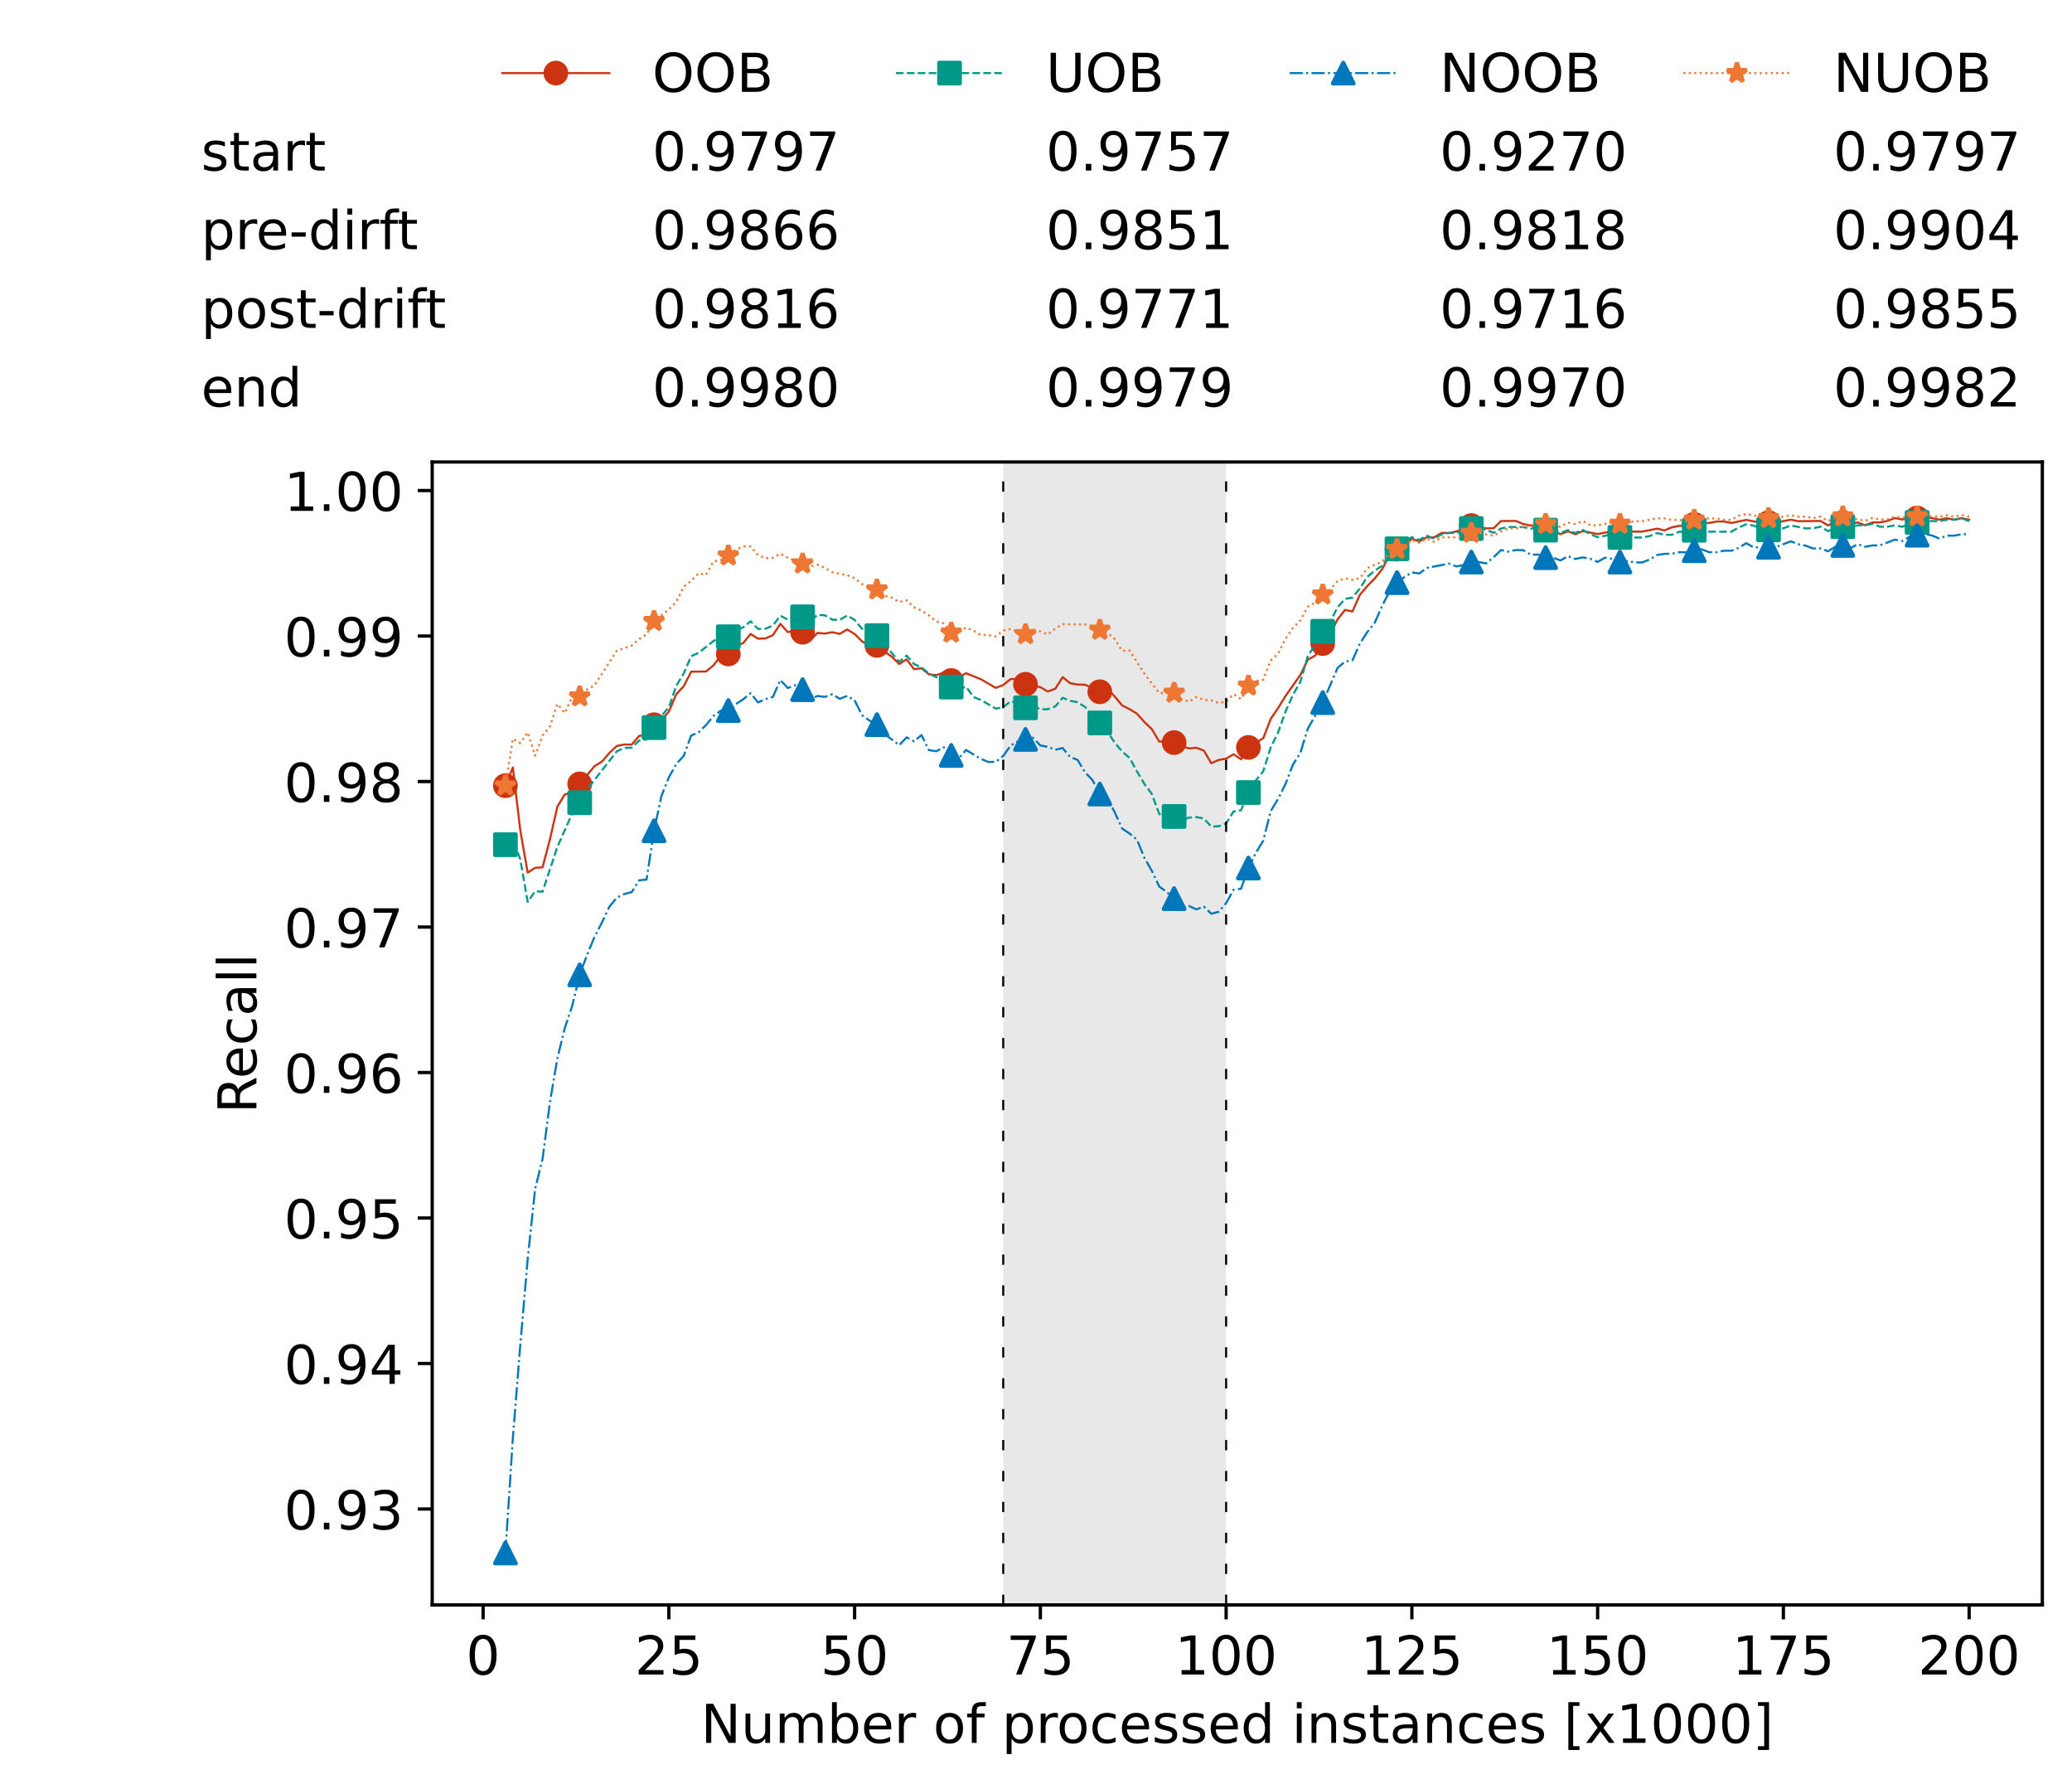 <?xml version="1.0" encoding="utf-8" standalone="no"?>
<!DOCTYPE svg PUBLIC "-//W3C//DTD SVG 1.1//EN"
  "http://www.w3.org/Graphics/SVG/1.1/DTD/svg11.dtd">
<!-- Created with matplotlib (https://matplotlib.org/) -->
<svg height="432.615pt" version="1.1" viewBox="0 0 502.65 432.615" width="502.65pt" xmlns="http://www.w3.org/2000/svg" xmlns:xlink="http://www.w3.org/1999/xlink">
 <defs>
  <style type="text/css">*{stroke-linecap:butt;stroke-linejoin:round;}</style>
 </defs>
 <g id="figure_1">
  <g id="patch_1">
   <path d="M 0 432.615 
L 502.65 432.615 
L 502.65 0 
L 0 0 
z
" style="fill:#ffffff;"/>
  </g>
  <g id="axes_1">
   <g id="patch_2">
    <path d="M 104.85 389.252 
L 495.45 389.252 
L 495.45 112.052 
L 104.85 112.052 
z
" style="fill:#ffffff;"/>
   </g>
   <g id="patch_3">
    <path clip-path="url(#pea79f442d3)" d="M 297.446 389.252 
L 297.446 112.052 
L 243.372 112.052 
L 243.372 389.252 
z
" style="fill:#d3d3d3;opacity:0.5;"/>
   </g>
   <g id="matplotlib.axis_1">
    <g id="xtick_1">
     <g id="line2d_1">
      <defs>
       <path d="M 0 0 
L 0 3.5 
" id="mf154477897" style="stroke:#000000;stroke-width:0.8;"/>
      </defs>
      <g>
       <use style="stroke:#000000;stroke-width:0.8;" x="117.197" xlink:href="#mf154477897" y="389.252"/>
      </g>
     </g>
     <g id="text_1">
      <!-- 0 -->
      <g transform="translate(113.061 406.13)scale(0.13 -0.13)">
       <defs>
        <path d="M 31.781 66.406 
Q 24.172 66.406 20.328 58.906 
Q 16.5 51.422 16.5 36.375 
Q 16.5 21.391 20.328 13.891 
Q 24.172 6.391 31.781 6.391 
Q 39.453 6.391 43.281 13.891 
Q 47.125 21.391 47.125 36.375 
Q 47.125 51.422 43.281 58.906 
Q 39.453 66.406 31.781 66.406 
z
M 31.781 74.219 
Q 44.047 74.219 50.516 64.516 
Q 56.984 54.828 56.984 36.375 
Q 56.984 17.969 50.516 8.266 
Q 44.047 -1.422 31.781 -1.422 
Q 19.531 -1.422 13.062 8.266 
Q 6.594 17.969 6.594 36.375 
Q 6.594 54.828 13.062 64.516 
Q 19.531 74.219 31.781 74.219 
z
" id="DejaVuSans-48"/>
       </defs>
       <use xlink:href="#DejaVuSans-48"/>
      </g>
     </g>
    </g>
    <g id="xtick_2">
     <g id="line2d_2">
      <g>
       <use style="stroke:#000000;stroke-width:0.8;" x="162.259" xlink:href="#mf154477897" y="389.252"/>
      </g>
     </g>
     <g id="text_2">
      <!-- 25 -->
      <g transform="translate(153.988 406.13)scale(0.13 -0.13)">
       <defs>
        <path d="M 19.188 8.297 
L 53.609 8.297 
L 53.609 0 
L 7.328 0 
L 7.328 8.297 
Q 12.938 14.109 22.625 23.891 
Q 32.328 33.688 34.812 36.531 
Q 39.547 41.844 41.422 45.531 
Q 43.312 49.219 43.312 52.781 
Q 43.312 58.594 39.234 62.25 
Q 35.156 65.922 28.609 65.922 
Q 23.969 65.922 18.812 64.312 
Q 13.672 62.703 7.812 59.422 
L 7.812 69.391 
Q 13.766 71.781 18.938 73 
Q 24.125 74.219 28.422 74.219 
Q 39.75 74.219 46.484 68.547 
Q 53.219 62.891 53.219 53.422 
Q 53.219 48.922 51.531 44.891 
Q 49.859 40.875 45.406 35.406 
Q 44.188 33.984 37.641 27.219 
Q 31.109 20.453 19.188 8.297 
z
" id="DejaVuSans-50"/>
        <path d="M 10.797 72.906 
L 49.516 72.906 
L 49.516 64.594 
L 19.828 64.594 
L 19.828 46.734 
Q 21.969 47.469 24.109 47.828 
Q 26.266 48.188 28.422 48.188 
Q 40.625 48.188 47.75 41.5 
Q 54.891 34.812 54.891 23.391 
Q 54.891 11.625 47.562 5.094 
Q 40.234 -1.422 26.906 -1.422 
Q 22.312 -1.422 17.547 -0.641 
Q 12.797 0.141 7.719 1.703 
L 7.719 11.625 
Q 12.109 9.234 16.797 8.062 
Q 21.484 6.891 26.703 6.891 
Q 35.156 6.891 40.078 11.328 
Q 45.016 15.766 45.016 23.391 
Q 45.016 31 40.078 35.438 
Q 35.156 39.891 26.703 39.891 
Q 22.75 39.891 18.812 39.016 
Q 14.891 38.141 10.797 36.281 
z
" id="DejaVuSans-53"/>
       </defs>
       <use xlink:href="#DejaVuSans-50"/>
       <use x="63.623" xlink:href="#DejaVuSans-53"/>
      </g>
     </g>
    </g>
    <g id="xtick_3">
     <g id="line2d_3">
      <g>
       <use style="stroke:#000000;stroke-width:0.8;" x="207.322" xlink:href="#mf154477897" y="389.252"/>
      </g>
     </g>
     <g id="text_3">
      <!-- 50 -->
      <g transform="translate(199.05 406.13)scale(0.13 -0.13)">
       <use xlink:href="#DejaVuSans-53"/>
       <use x="63.623" xlink:href="#DejaVuSans-48"/>
      </g>
     </g>
    </g>
    <g id="xtick_4">
     <g id="line2d_4">
      <g>
       <use style="stroke:#000000;stroke-width:0.8;" x="252.384" xlink:href="#mf154477897" y="389.252"/>
      </g>
     </g>
     <g id="text_4">
      <!-- 75 -->
      <g transform="translate(244.113 406.13)scale(0.13 -0.13)">
       <defs>
        <path d="M 8.203 72.906 
L 55.078 72.906 
L 55.078 68.703 
L 28.609 0 
L 18.312 0 
L 43.219 64.594 
L 8.203 64.594 
z
" id="DejaVuSans-55"/>
       </defs>
       <use xlink:href="#DejaVuSans-55"/>
       <use x="63.623" xlink:href="#DejaVuSans-53"/>
      </g>
     </g>
    </g>
    <g id="xtick_5">
     <g id="line2d_5">
      <g>
       <use style="stroke:#000000;stroke-width:0.8;" x="297.446" xlink:href="#mf154477897" y="389.252"/>
      </g>
     </g>
     <g id="text_5">
      <!-- 100 -->
      <g transform="translate(285.039 406.13)scale(0.13 -0.13)">
       <defs>
        <path d="M 12.406 8.297 
L 28.516 8.297 
L 28.516 63.922 
L 10.984 60.406 
L 10.984 69.391 
L 28.422 72.906 
L 38.281 72.906 
L 38.281 8.297 
L 54.391 8.297 
L 54.391 0 
L 12.406 0 
z
" id="DejaVuSans-49"/>
       </defs>
       <use xlink:href="#DejaVuSans-49"/>
       <use x="63.623" xlink:href="#DejaVuSans-48"/>
       <use x="127.246" xlink:href="#DejaVuSans-48"/>
      </g>
     </g>
    </g>
    <g id="xtick_6">
     <g id="line2d_6">
      <g>
       <use style="stroke:#000000;stroke-width:0.8;" x="342.509" xlink:href="#mf154477897" y="389.252"/>
      </g>
     </g>
     <g id="text_6">
      <!-- 125 -->
      <g transform="translate(330.102 406.13)scale(0.13 -0.13)">
       <use xlink:href="#DejaVuSans-49"/>
       <use x="63.623" xlink:href="#DejaVuSans-50"/>
       <use x="127.246" xlink:href="#DejaVuSans-53"/>
      </g>
     </g>
    </g>
    <g id="xtick_7">
     <g id="line2d_7">
      <g>
       <use style="stroke:#000000;stroke-width:0.8;" x="387.571" xlink:href="#mf154477897" y="389.252"/>
      </g>
     </g>
     <g id="text_7">
      <!-- 150 -->
      <g transform="translate(375.164 406.13)scale(0.13 -0.13)">
       <use xlink:href="#DejaVuSans-49"/>
       <use x="63.623" xlink:href="#DejaVuSans-53"/>
       <use x="127.246" xlink:href="#DejaVuSans-48"/>
      </g>
     </g>
    </g>
    <g id="xtick_8">
     <g id="line2d_8">
      <g>
       <use style="stroke:#000000;stroke-width:0.8;" x="432.633" xlink:href="#mf154477897" y="389.252"/>
      </g>
     </g>
     <g id="text_8">
      <!-- 175 -->
      <g transform="translate(420.226 406.13)scale(0.13 -0.13)">
       <use xlink:href="#DejaVuSans-49"/>
       <use x="63.623" xlink:href="#DejaVuSans-55"/>
       <use x="127.246" xlink:href="#DejaVuSans-53"/>
      </g>
     </g>
    </g>
    <g id="xtick_9">
     <g id="line2d_9">
      <g>
       <use style="stroke:#000000;stroke-width:0.8;" x="477.695" xlink:href="#mf154477897" y="389.252"/>
      </g>
     </g>
     <g id="text_9">
      <!-- 200 -->
      <g transform="translate(465.289 406.13)scale(0.13 -0.13)">
       <use xlink:href="#DejaVuSans-50"/>
       <use x="63.623" xlink:href="#DejaVuSans-48"/>
       <use x="127.246" xlink:href="#DejaVuSans-48"/>
      </g>
     </g>
    </g>
    <g id="text_10">
     <!-- Number of processed instances [x1000] -->
     <g transform="translate(170.025 422.711)scale(0.13 -0.13)">
      <defs>
       <path d="M 9.812 72.906 
L 23.094 72.906 
L 55.422 11.922 
L 55.422 72.906 
L 64.984 72.906 
L 64.984 0 
L 51.703 0 
L 19.391 60.984 
L 19.391 0 
L 9.812 0 
z
" id="DejaVuSans-78"/>
       <path d="M 8.5 21.578 
L 8.5 54.688 
L 17.484 54.688 
L 17.484 21.922 
Q 17.484 14.156 20.5 10.266 
Q 23.531 6.391 29.594 6.391 
Q 36.859 6.391 41.078 11.031 
Q 45.312 15.672 45.312 23.688 
L 45.312 54.688 
L 54.297 54.688 
L 54.297 0 
L 45.312 0 
L 45.312 8.406 
Q 42.047 3.422 37.719 1 
Q 33.406 -1.422 27.688 -1.422 
Q 18.266 -1.422 13.375 4.438 
Q 8.5 10.297 8.5 21.578 
z
M 31.109 56 
z
" id="DejaVuSans-117"/>
       <path d="M 52 44.188 
Q 55.375 50.25 60.062 53.125 
Q 64.75 56 71.094 56 
Q 79.641 56 84.281 50.016 
Q 88.922 44.047 88.922 33.016 
L 88.922 0 
L 79.891 0 
L 79.891 32.719 
Q 79.891 40.578 77.094 44.375 
Q 74.312 48.188 68.609 48.188 
Q 61.625 48.188 57.562 43.547 
Q 53.516 38.922 53.516 30.906 
L 53.516 0 
L 44.484 0 
L 44.484 32.719 
Q 44.484 40.625 41.703 44.406 
Q 38.922 48.188 33.109 48.188 
Q 26.219 48.188 22.156 43.531 
Q 18.109 38.875 18.109 30.906 
L 18.109 0 
L 9.078 0 
L 9.078 54.688 
L 18.109 54.688 
L 18.109 46.188 
Q 21.188 51.219 25.484 53.609 
Q 29.781 56 35.688 56 
Q 41.656 56 45.828 52.969 
Q 50 49.953 52 44.188 
z
" id="DejaVuSans-109"/>
       <path d="M 48.688 27.297 
Q 48.688 37.203 44.609 42.844 
Q 40.531 48.484 33.406 48.484 
Q 26.266 48.484 22.188 42.844 
Q 18.109 37.203 18.109 27.297 
Q 18.109 17.391 22.188 11.75 
Q 26.266 6.109 33.406 6.109 
Q 40.531 6.109 44.609 11.75 
Q 48.688 17.391 48.688 27.297 
z
M 18.109 46.391 
Q 20.953 51.266 25.266 53.625 
Q 29.594 56 35.594 56 
Q 45.562 56 51.781 48.094 
Q 58.016 40.188 58.016 27.297 
Q 58.016 14.406 51.781 6.484 
Q 45.562 -1.422 35.594 -1.422 
Q 29.594 -1.422 25.266 0.953 
Q 20.953 3.328 18.109 8.203 
L 18.109 0 
L 9.078 0 
L 9.078 75.984 
L 18.109 75.984 
z
" id="DejaVuSans-98"/>
       <path d="M 56.203 29.594 
L 56.203 25.203 
L 14.891 25.203 
Q 15.484 15.922 20.484 11.062 
Q 25.484 6.203 34.422 6.203 
Q 39.594 6.203 44.453 7.469 
Q 49.312 8.734 54.109 11.281 
L 54.109 2.781 
Q 49.266 0.734 44.188 -0.344 
Q 39.109 -1.422 33.891 -1.422 
Q 20.797 -1.422 13.156 6.188 
Q 5.516 13.812 5.516 26.812 
Q 5.516 40.234 12.766 48.109 
Q 20.016 56 32.328 56 
Q 43.359 56 49.781 48.891 
Q 56.203 41.797 56.203 29.594 
z
M 47.219 32.234 
Q 47.125 39.594 43.094 43.984 
Q 39.062 48.391 32.422 48.391 
Q 24.906 48.391 20.391 44.141 
Q 15.875 39.891 15.188 32.172 
z
" id="DejaVuSans-101"/>
       <path d="M 41.109 46.297 
Q 39.594 47.172 37.812 47.578 
Q 36.031 48 33.891 48 
Q 26.266 48 22.188 43.047 
Q 18.109 38.094 18.109 28.812 
L 18.109 0 
L 9.078 0 
L 9.078 54.688 
L 18.109 54.688 
L 18.109 46.188 
Q 20.953 51.172 25.484 53.578 
Q 30.031 56 36.531 56 
Q 37.453 56 38.578 55.875 
Q 39.703 55.766 41.062 55.516 
z
" id="DejaVuSans-114"/>
       <path id="DejaVuSans-32"/>
       <path d="M 30.609 48.391 
Q 23.391 48.391 19.188 42.75 
Q 14.984 37.109 14.984 27.297 
Q 14.984 17.484 19.156 11.844 
Q 23.344 6.203 30.609 6.203 
Q 37.797 6.203 41.984 11.859 
Q 46.188 17.531 46.188 27.297 
Q 46.188 37.016 41.984 42.703 
Q 37.797 48.391 30.609 48.391 
z
M 30.609 56 
Q 42.328 56 49.016 48.375 
Q 55.719 40.766 55.719 27.297 
Q 55.719 13.875 49.016 6.219 
Q 42.328 -1.422 30.609 -1.422 
Q 18.844 -1.422 12.172 6.219 
Q 5.516 13.875 5.516 27.297 
Q 5.516 40.766 12.172 48.375 
Q 18.844 56 30.609 56 
z
" id="DejaVuSans-111"/>
       <path d="M 37.109 75.984 
L 37.109 68.5 
L 28.516 68.5 
Q 23.688 68.5 21.797 66.547 
Q 19.922 64.594 19.922 59.516 
L 19.922 54.688 
L 34.719 54.688 
L 34.719 47.703 
L 19.922 47.703 
L 19.922 0 
L 10.891 0 
L 10.891 47.703 
L 2.297 47.703 
L 2.297 54.688 
L 10.891 54.688 
L 10.891 58.5 
Q 10.891 67.625 15.141 71.797 
Q 19.391 75.984 28.609 75.984 
z
" id="DejaVuSans-102"/>
       <path d="M 18.109 8.203 
L 18.109 -20.797 
L 9.078 -20.797 
L 9.078 54.688 
L 18.109 54.688 
L 18.109 46.391 
Q 20.953 51.266 25.266 53.625 
Q 29.594 56 35.594 56 
Q 45.562 56 51.781 48.094 
Q 58.016 40.188 58.016 27.297 
Q 58.016 14.406 51.781 6.484 
Q 45.562 -1.422 35.594 -1.422 
Q 29.594 -1.422 25.266 0.953 
Q 20.953 3.328 18.109 8.203 
z
M 48.688 27.297 
Q 48.688 37.203 44.609 42.844 
Q 40.531 48.484 33.406 48.484 
Q 26.266 48.484 22.188 42.844 
Q 18.109 37.203 18.109 27.297 
Q 18.109 17.391 22.188 11.75 
Q 26.266 6.109 33.406 6.109 
Q 40.531 6.109 44.609 11.75 
Q 48.688 17.391 48.688 27.297 
z
" id="DejaVuSans-112"/>
       <path d="M 48.781 52.594 
L 48.781 44.188 
Q 44.969 46.297 41.141 47.344 
Q 37.312 48.391 33.406 48.391 
Q 24.656 48.391 19.812 42.844 
Q 14.984 37.312 14.984 27.297 
Q 14.984 17.281 19.812 11.734 
Q 24.656 6.203 33.406 6.203 
Q 37.312 6.203 41.141 7.25 
Q 44.969 8.297 48.781 10.406 
L 48.781 2.094 
Q 45.016 0.344 40.984 -0.531 
Q 36.969 -1.422 32.422 -1.422 
Q 20.062 -1.422 12.781 6.344 
Q 5.516 14.109 5.516 27.297 
Q 5.516 40.672 12.859 48.328 
Q 20.219 56 33.016 56 
Q 37.156 56 41.109 55.141 
Q 45.062 54.297 48.781 52.594 
z
" id="DejaVuSans-99"/>
       <path d="M 44.281 53.078 
L 44.281 44.578 
Q 40.484 46.531 36.375 47.5 
Q 32.281 48.484 27.875 48.484 
Q 21.188 48.484 17.844 46.438 
Q 14.5 44.391 14.5 40.281 
Q 14.5 37.156 16.891 35.375 
Q 19.281 33.594 26.516 31.984 
L 29.594 31.297 
Q 39.156 29.25 43.188 25.516 
Q 47.219 21.781 47.219 15.094 
Q 47.219 7.469 41.188 3.016 
Q 35.156 -1.422 24.609 -1.422 
Q 20.219 -1.422 15.453 -0.562 
Q 10.688 0.297 5.422 2 
L 5.422 11.281 
Q 10.406 8.688 15.234 7.391 
Q 20.062 6.109 24.812 6.109 
Q 31.156 6.109 34.562 8.281 
Q 37.984 10.453 37.984 14.406 
Q 37.984 18.062 35.516 20.016 
Q 33.062 21.969 24.703 23.781 
L 21.578 24.516 
Q 13.234 26.266 9.516 29.906 
Q 5.812 33.547 5.812 39.891 
Q 5.812 47.609 11.281 51.797 
Q 16.75 56 26.812 56 
Q 31.781 56 36.172 55.266 
Q 40.578 54.547 44.281 53.078 
z
" id="DejaVuSans-115"/>
       <path d="M 45.406 46.391 
L 45.406 75.984 
L 54.391 75.984 
L 54.391 0 
L 45.406 0 
L 45.406 8.203 
Q 42.578 3.328 38.25 0.953 
Q 33.938 -1.422 27.875 -1.422 
Q 17.969 -1.422 11.734 6.484 
Q 5.516 14.406 5.516 27.297 
Q 5.516 40.188 11.734 48.094 
Q 17.969 56 27.875 56 
Q 33.938 56 38.25 53.625 
Q 42.578 51.266 45.406 46.391 
z
M 14.797 27.297 
Q 14.797 17.391 18.875 11.75 
Q 22.953 6.109 30.078 6.109 
Q 37.203 6.109 41.297 11.75 
Q 45.406 17.391 45.406 27.297 
Q 45.406 37.203 41.297 42.844 
Q 37.203 48.484 30.078 48.484 
Q 22.953 48.484 18.875 42.844 
Q 14.797 37.203 14.797 27.297 
z
" id="DejaVuSans-100"/>
       <path d="M 9.422 54.688 
L 18.406 54.688 
L 18.406 0 
L 9.422 0 
z
M 9.422 75.984 
L 18.406 75.984 
L 18.406 64.594 
L 9.422 64.594 
z
" id="DejaVuSans-105"/>
       <path d="M 54.891 33.016 
L 54.891 0 
L 45.906 0 
L 45.906 32.719 
Q 45.906 40.484 42.875 44.328 
Q 39.844 48.188 33.797 48.188 
Q 26.516 48.188 22.312 43.547 
Q 18.109 38.922 18.109 30.906 
L 18.109 0 
L 9.078 0 
L 9.078 54.688 
L 18.109 54.688 
L 18.109 46.188 
Q 21.344 51.125 25.703 53.562 
Q 30.078 56 35.797 56 
Q 45.219 56 50.047 50.172 
Q 54.891 44.344 54.891 33.016 
z
" id="DejaVuSans-110"/>
       <path d="M 18.312 70.219 
L 18.312 54.688 
L 36.812 54.688 
L 36.812 47.703 
L 18.312 47.703 
L 18.312 18.016 
Q 18.312 11.328 20.141 9.422 
Q 21.969 7.516 27.594 7.516 
L 36.812 7.516 
L 36.812 0 
L 27.594 0 
Q 17.188 0 13.234 3.875 
Q 9.281 7.766 9.281 18.016 
L 9.281 47.703 
L 2.688 47.703 
L 2.688 54.688 
L 9.281 54.688 
L 9.281 70.219 
z
" id="DejaVuSans-116"/>
       <path d="M 34.281 27.484 
Q 23.391 27.484 19.188 25 
Q 14.984 22.516 14.984 16.5 
Q 14.984 11.719 18.141 8.906 
Q 21.297 6.109 26.703 6.109 
Q 34.188 6.109 38.703 11.406 
Q 43.219 16.703 43.219 25.484 
L 43.219 27.484 
z
M 52.203 31.203 
L 52.203 0 
L 43.219 0 
L 43.219 8.297 
Q 40.141 3.328 35.547 0.953 
Q 30.953 -1.422 24.312 -1.422 
Q 15.922 -1.422 10.953 3.297 
Q 6 8.016 6 15.922 
Q 6 25.141 12.172 29.828 
Q 18.359 34.516 30.609 34.516 
L 43.219 34.516 
L 43.219 35.406 
Q 43.219 41.609 39.141 45 
Q 35.062 48.391 27.688 48.391 
Q 23 48.391 18.547 47.266 
Q 14.109 46.141 10.016 43.891 
L 10.016 52.203 
Q 14.938 54.109 19.578 55.047 
Q 24.219 56 28.609 56 
Q 40.484 56 46.344 49.844 
Q 52.203 43.703 52.203 31.203 
z
" id="DejaVuSans-97"/>
       <path d="M 8.594 75.984 
L 29.297 75.984 
L 29.297 69 
L 17.578 69 
L 17.578 -6.203 
L 29.297 -6.203 
L 29.297 -13.188 
L 8.594 -13.188 
z
" id="DejaVuSans-91"/>
       <path d="M 54.891 54.688 
L 35.109 28.078 
L 55.906 0 
L 45.312 0 
L 29.391 21.484 
L 13.484 0 
L 2.875 0 
L 24.125 28.609 
L 4.688 54.688 
L 15.281 54.688 
L 29.781 35.203 
L 44.281 54.688 
z
" id="DejaVuSans-120"/>
       <path d="M 30.422 75.984 
L 30.422 -13.188 
L 9.719 -13.188 
L 9.719 -6.203 
L 21.391 -6.203 
L 21.391 69 
L 9.719 69 
L 9.719 75.984 
z
" id="DejaVuSans-93"/>
      </defs>
      <use xlink:href="#DejaVuSans-78"/>
      <use x="74.805" xlink:href="#DejaVuSans-117"/>
      <use x="138.184" xlink:href="#DejaVuSans-109"/>
      <use x="235.596" xlink:href="#DejaVuSans-98"/>
      <use x="299.072" xlink:href="#DejaVuSans-101"/>
      <use x="360.596" xlink:href="#DejaVuSans-114"/>
      <use x="401.709" xlink:href="#DejaVuSans-32"/>
      <use x="433.496" xlink:href="#DejaVuSans-111"/>
      <use x="494.678" xlink:href="#DejaVuSans-102"/>
      <use x="529.883" xlink:href="#DejaVuSans-32"/>
      <use x="561.67" xlink:href="#DejaVuSans-112"/>
      <use x="625.146" xlink:href="#DejaVuSans-114"/>
      <use x="664.01" xlink:href="#DejaVuSans-111"/>
      <use x="725.191" xlink:href="#DejaVuSans-99"/>
      <use x="780.172" xlink:href="#DejaVuSans-101"/>
      <use x="841.695" xlink:href="#DejaVuSans-115"/>
      <use x="893.795" xlink:href="#DejaVuSans-115"/>
      <use x="945.895" xlink:href="#DejaVuSans-101"/>
      <use x="1007.418" xlink:href="#DejaVuSans-100"/>
      <use x="1070.895" xlink:href="#DejaVuSans-32"/>
      <use x="1102.682" xlink:href="#DejaVuSans-105"/>
      <use x="1130.465" xlink:href="#DejaVuSans-110"/>
      <use x="1193.844" xlink:href="#DejaVuSans-115"/>
      <use x="1245.943" xlink:href="#DejaVuSans-116"/>
      <use x="1285.152" xlink:href="#DejaVuSans-97"/>
      <use x="1346.432" xlink:href="#DejaVuSans-110"/>
      <use x="1409.811" xlink:href="#DejaVuSans-99"/>
      <use x="1464.791" xlink:href="#DejaVuSans-101"/>
      <use x="1526.314" xlink:href="#DejaVuSans-115"/>
      <use x="1578.414" xlink:href="#DejaVuSans-32"/>
      <use x="1610.201" xlink:href="#DejaVuSans-91"/>
      <use x="1649.215" xlink:href="#DejaVuSans-120"/>
      <use x="1708.395" xlink:href="#DejaVuSans-49"/>
      <use x="1772.018" xlink:href="#DejaVuSans-48"/>
      <use x="1835.641" xlink:href="#DejaVuSans-48"/>
      <use x="1899.264" xlink:href="#DejaVuSans-48"/>
      <use x="1962.887" xlink:href="#DejaVuSans-93"/>
     </g>
    </g>
   </g>
   <g id="matplotlib.axis_2">
    <g id="ytick_1">
     <g id="line2d_10">
      <defs>
       <path d="M 0 0 
L -3.5 0 
" id="m53e433b89c" style="stroke:#000000;stroke-width:0.8;"/>
      </defs>
      <g>
       <use style="stroke:#000000;stroke-width:0.8;" x="104.85" xlink:href="#m53e433b89c" y="365.987"/>
      </g>
     </g>
     <g id="text_11">
      <!-- 0.93 -->
      <g transform="translate(68.905 370.926)scale(0.13 -0.13)">
       <defs>
        <path d="M 10.688 12.406 
L 21 12.406 
L 21 0 
L 10.688 0 
z
" id="DejaVuSans-46"/>
        <path d="M 10.984 1.516 
L 10.984 10.5 
Q 14.703 8.734 18.5 7.812 
Q 22.312 6.891 25.984 6.891 
Q 35.75 6.891 40.891 13.453 
Q 46.047 20.016 46.781 33.406 
Q 43.953 29.203 39.594 26.953 
Q 35.25 24.703 29.984 24.703 
Q 19.047 24.703 12.672 31.312 
Q 6.297 37.938 6.297 49.422 
Q 6.297 60.641 12.938 67.422 
Q 19.578 74.219 30.609 74.219 
Q 43.266 74.219 49.922 64.516 
Q 56.594 54.828 56.594 36.375 
Q 56.594 19.141 48.406 8.859 
Q 40.234 -1.422 26.422 -1.422 
Q 22.703 -1.422 18.891 -0.688 
Q 15.094 0.047 10.984 1.516 
z
M 30.609 32.422 
Q 37.25 32.422 41.125 36.953 
Q 45.016 41.5 45.016 49.422 
Q 45.016 57.281 41.125 61.844 
Q 37.25 66.406 30.609 66.406 
Q 23.969 66.406 20.094 61.844 
Q 16.219 57.281 16.219 49.422 
Q 16.219 41.5 20.094 36.953 
Q 23.969 32.422 30.609 32.422 
z
" id="DejaVuSans-57"/>
        <path d="M 40.578 39.312 
Q 47.656 37.797 51.625 33 
Q 55.609 28.219 55.609 21.188 
Q 55.609 10.406 48.188 4.484 
Q 40.766 -1.422 27.094 -1.422 
Q 22.516 -1.422 17.656 -0.516 
Q 12.797 0.391 7.625 2.203 
L 7.625 11.719 
Q 11.719 9.328 16.594 8.109 
Q 21.484 6.891 26.812 6.891 
Q 36.078 6.891 40.938 10.547 
Q 45.797 14.203 45.797 21.188 
Q 45.797 27.641 41.281 31.266 
Q 36.766 34.906 28.719 34.906 
L 20.219 34.906 
L 20.219 43.016 
L 29.109 43.016 
Q 36.375 43.016 40.234 45.922 
Q 44.094 48.828 44.094 54.297 
Q 44.094 59.906 40.109 62.906 
Q 36.141 65.922 28.719 65.922 
Q 24.656 65.922 20.016 65.031 
Q 15.375 64.156 9.812 62.312 
L 9.812 71.094 
Q 15.438 72.656 20.344 73.438 
Q 25.25 74.219 29.594 74.219 
Q 40.828 74.219 47.359 69.109 
Q 53.906 64.016 53.906 55.328 
Q 53.906 49.266 50.438 45.094 
Q 46.969 40.922 40.578 39.312 
z
" id="DejaVuSans-51"/>
       </defs>
       <use xlink:href="#DejaVuSans-48"/>
       <use x="63.623" xlink:href="#DejaVuSans-46"/>
       <use x="95.41" xlink:href="#DejaVuSans-57"/>
       <use x="159.033" xlink:href="#DejaVuSans-51"/>
      </g>
     </g>
    </g>
    <g id="ytick_2">
     <g id="line2d_11">
      <g>
       <use style="stroke:#000000;stroke-width:0.8;" x="104.85" xlink:href="#m53e433b89c" y="330.699"/>
      </g>
     </g>
     <g id="text_12">
      <!-- 0.94 -->
      <g transform="translate(68.905 335.638)scale(0.13 -0.13)">
       <defs>
        <path d="M 37.797 64.312 
L 12.891 25.391 
L 37.797 25.391 
z
M 35.203 72.906 
L 47.609 72.906 
L 47.609 25.391 
L 58.016 25.391 
L 58.016 17.188 
L 47.609 17.188 
L 47.609 0 
L 37.797 0 
L 37.797 17.188 
L 4.891 17.188 
L 4.891 26.703 
z
" id="DejaVuSans-52"/>
       </defs>
       <use xlink:href="#DejaVuSans-48"/>
       <use x="63.623" xlink:href="#DejaVuSans-46"/>
       <use x="95.41" xlink:href="#DejaVuSans-57"/>
       <use x="159.033" xlink:href="#DejaVuSans-52"/>
      </g>
     </g>
    </g>
    <g id="ytick_3">
     <g id="line2d_12">
      <g>
       <use style="stroke:#000000;stroke-width:0.8;" x="104.85" xlink:href="#m53e433b89c" y="295.411"/>
      </g>
     </g>
     <g id="text_13">
      <!-- 0.95 -->
      <g transform="translate(68.905 300.35)scale(0.13 -0.13)">
       <use xlink:href="#DejaVuSans-48"/>
       <use x="63.623" xlink:href="#DejaVuSans-46"/>
       <use x="95.41" xlink:href="#DejaVuSans-57"/>
       <use x="159.033" xlink:href="#DejaVuSans-53"/>
      </g>
     </g>
    </g>
    <g id="ytick_4">
     <g id="line2d_13">
      <g>
       <use style="stroke:#000000;stroke-width:0.8;" x="104.85" xlink:href="#m53e433b89c" y="260.124"/>
      </g>
     </g>
     <g id="text_14">
      <!-- 0.96 -->
      <g transform="translate(68.905 265.063)scale(0.13 -0.13)">
       <defs>
        <path d="M 33.016 40.375 
Q 26.375 40.375 22.484 35.828 
Q 18.609 31.297 18.609 23.391 
Q 18.609 15.531 22.484 10.953 
Q 26.375 6.391 33.016 6.391 
Q 39.656 6.391 43.531 10.953 
Q 47.406 15.531 47.406 23.391 
Q 47.406 31.297 43.531 35.828 
Q 39.656 40.375 33.016 40.375 
z
M 52.594 71.297 
L 52.594 62.312 
Q 48.875 64.062 45.094 64.984 
Q 41.312 65.922 37.594 65.922 
Q 27.828 65.922 22.672 59.328 
Q 17.531 52.734 16.797 39.406 
Q 19.672 43.656 24.016 45.922 
Q 28.375 48.188 33.594 48.188 
Q 44.578 48.188 50.953 41.516 
Q 57.328 34.859 57.328 23.391 
Q 57.328 12.156 50.688 5.359 
Q 44.047 -1.422 33.016 -1.422 
Q 20.359 -1.422 13.672 8.266 
Q 6.984 17.969 6.984 36.375 
Q 6.984 53.656 15.188 63.938 
Q 23.391 74.219 37.203 74.219 
Q 40.922 74.219 44.703 73.484 
Q 48.484 72.75 52.594 71.297 
z
" id="DejaVuSans-54"/>
       </defs>
       <use xlink:href="#DejaVuSans-48"/>
       <use x="63.623" xlink:href="#DejaVuSans-46"/>
       <use x="95.41" xlink:href="#DejaVuSans-57"/>
       <use x="159.033" xlink:href="#DejaVuSans-54"/>
      </g>
     </g>
    </g>
    <g id="ytick_5">
     <g id="line2d_14">
      <g>
       <use style="stroke:#000000;stroke-width:0.8;" x="104.85" xlink:href="#m53e433b89c" y="224.836"/>
      </g>
     </g>
     <g id="text_15">
      <!-- 0.97 -->
      <g transform="translate(68.905 229.775)scale(0.13 -0.13)">
       <use xlink:href="#DejaVuSans-48"/>
       <use x="63.623" xlink:href="#DejaVuSans-46"/>
       <use x="95.41" xlink:href="#DejaVuSans-57"/>
       <use x="159.033" xlink:href="#DejaVuSans-55"/>
      </g>
     </g>
    </g>
    <g id="ytick_6">
     <g id="line2d_15">
      <g>
       <use style="stroke:#000000;stroke-width:0.8;" x="104.85" xlink:href="#m53e433b89c" y="189.549"/>
      </g>
     </g>
     <g id="text_16">
      <!-- 0.98 -->
      <g transform="translate(68.905 194.488)scale(0.13 -0.13)">
       <defs>
        <path d="M 31.781 34.625 
Q 24.75 34.625 20.719 30.859 
Q 16.703 27.094 16.703 20.516 
Q 16.703 13.922 20.719 10.156 
Q 24.75 6.391 31.781 6.391 
Q 38.812 6.391 42.859 10.172 
Q 46.922 13.969 46.922 20.516 
Q 46.922 27.094 42.891 30.859 
Q 38.875 34.625 31.781 34.625 
z
M 21.922 38.812 
Q 15.578 40.375 12.031 44.719 
Q 8.5 49.078 8.5 55.328 
Q 8.5 64.062 14.719 69.141 
Q 20.953 74.219 31.781 74.219 
Q 42.672 74.219 48.875 69.141 
Q 55.078 64.062 55.078 55.328 
Q 55.078 49.078 51.531 44.719 
Q 48 40.375 41.703 38.812 
Q 48.828 37.156 52.797 32.312 
Q 56.781 27.484 56.781 20.516 
Q 56.781 9.906 50.312 4.234 
Q 43.844 -1.422 31.781 -1.422 
Q 19.734 -1.422 13.25 4.234 
Q 6.781 9.906 6.781 20.516 
Q 6.781 27.484 10.781 32.312 
Q 14.797 37.156 21.922 38.812 
z
M 18.312 54.391 
Q 18.312 48.734 21.844 45.562 
Q 25.391 42.391 31.781 42.391 
Q 38.141 42.391 41.719 45.562 
Q 45.312 48.734 45.312 54.391 
Q 45.312 60.062 41.719 63.234 
Q 38.141 66.406 31.781 66.406 
Q 25.391 66.406 21.844 63.234 
Q 18.312 60.062 18.312 54.391 
z
" id="DejaVuSans-56"/>
       </defs>
       <use xlink:href="#DejaVuSans-48"/>
       <use x="63.623" xlink:href="#DejaVuSans-46"/>
       <use x="95.41" xlink:href="#DejaVuSans-57"/>
       <use x="159.033" xlink:href="#DejaVuSans-56"/>
      </g>
     </g>
    </g>
    <g id="ytick_7">
     <g id="line2d_16">
      <g>
       <use style="stroke:#000000;stroke-width:0.8;" x="104.85" xlink:href="#m53e433b89c" y="154.261"/>
      </g>
     </g>
     <g id="text_17">
      <!-- 0.99 -->
      <g transform="translate(68.905 159.2)scale(0.13 -0.13)">
       <use xlink:href="#DejaVuSans-48"/>
       <use x="63.623" xlink:href="#DejaVuSans-46"/>
       <use x="95.41" xlink:href="#DejaVuSans-57"/>
       <use x="159.033" xlink:href="#DejaVuSans-57"/>
      </g>
     </g>
    </g>
    <g id="ytick_8">
     <g id="line2d_17">
      <g>
       <use style="stroke:#000000;stroke-width:0.8;" x="104.85" xlink:href="#m53e433b89c" y="118.973"/>
      </g>
     </g>
     <g id="text_18">
      <!-- 1.00 -->
      <g transform="translate(68.905 123.912)scale(0.13 -0.13)">
       <use xlink:href="#DejaVuSans-49"/>
       <use x="63.623" xlink:href="#DejaVuSans-46"/>
       <use x="95.41" xlink:href="#DejaVuSans-48"/>
       <use x="159.033" xlink:href="#DejaVuSans-48"/>
      </g>
     </g>
    </g>
    <g id="text_19">
     <!-- Recall -->
     <g transform="translate(62.201 270.044)rotate(-90)scale(0.13 -0.13)">
      <defs>
       <path d="M 44.391 34.188 
Q 47.562 33.109 50.562 29.594 
Q 53.562 26.078 56.594 19.922 
L 66.609 0 
L 56 0 
L 46.688 18.703 
Q 43.062 26.031 39.672 28.422 
Q 36.281 30.812 30.422 30.812 
L 19.672 30.812 
L 19.672 0 
L 9.812 0 
L 9.812 72.906 
L 32.078 72.906 
Q 44.578 72.906 50.734 67.672 
Q 56.891 62.453 56.891 51.906 
Q 56.891 45.016 53.688 40.469 
Q 50.484 35.938 44.391 34.188 
z
M 19.672 64.797 
L 19.672 38.922 
L 32.078 38.922 
Q 39.203 38.922 42.844 42.219 
Q 46.484 45.516 46.484 51.906 
Q 46.484 58.297 42.844 61.547 
Q 39.203 64.797 32.078 64.797 
z
" id="DejaVuSans-82"/>
       <path d="M 9.422 75.984 
L 18.406 75.984 
L 18.406 0 
L 9.422 0 
z
" id="DejaVuSans-108"/>
      </defs>
      <use xlink:href="#DejaVuSans-82"/>
      <use x="64.982" xlink:href="#DejaVuSans-101"/>
      <use x="126.506" xlink:href="#DejaVuSans-99"/>
      <use x="181.486" xlink:href="#DejaVuSans-97"/>
      <use x="242.766" xlink:href="#DejaVuSans-108"/>
      <use x="270.549" xlink:href="#DejaVuSans-108"/>
     </g>
    </g>
   </g>
   <g id="line2d_18"/>
   <g id="line2d_19"/>
   <g id="line2d_20"/>
   <g id="line2d_21"/>
   <g id="line2d_22"/>
   <g id="line2d_23">
    <path clip-path="url(#pea79f442d3)" d="M 122.605 190.551 
L 124.407 186.144 
L 126.21 201.319 
L 128.012 211.655 
L 129.815 210.473 
L 131.617 210.363 
L 133.419 203.544 
L 135.222 195.608 
L 137.024 192.66 
L 138.827 192.238 
L 144.234 185.806 
L 146.037 184.716 
L 147.839 182.608 
L 149.642 180.914 
L 151.444 180.565 
L 153.247 180.583 
L 155.049 178.475 
L 156.852 178.295 
L 158.654 175.771 
L 160.457 174.649 
L 162.259 172.571 
L 164.062 168.366 
L 165.864 166.43 
L 167.667 162.912 
L 171.272 162.857 
L 173.074 161.375 
L 174.877 158.989 
L 176.679 158.611 
L 178.482 156.752 
L 180.284 155.968 
L 182.087 153.753 
L 183.889 154.892 
L 185.692 154.841 
L 187.494 154.049 
L 189.297 151.302 
L 191.099 153.301 
L 192.902 152.971 
L 194.704 153.334 
L 196.507 155.351 
L 198.309 153.503 
L 200.112 153.654 
L 201.914 153.339 
L 203.717 153.733 
L 205.519 152.672 
L 207.322 153.759 
L 209.124 155.558 
L 210.927 156.571 
L 212.729 156.526 
L 214.532 157.989 
L 216.334 159.265 
L 218.137 161.053 
L 219.939 159.914 
L 221.742 162.298 
L 223.544 162.075 
L 225.347 163.55 
L 227.149 163.747 
L 228.952 163.112 
L 230.754 165.045 
L 232.557 164.299 
L 234.359 163.282 
L 237.964 164.733 
L 241.569 166.84 
L 243.372 166.136 
L 245.174 164.686 
L 246.976 164.707 
L 248.779 165.958 
L 252.384 166.663 
L 254.186 167.713 
L 255.989 167.04 
L 257.791 164.232 
L 259.594 165.687 
L 261.396 166.029 
L 263.199 166.07 
L 265.001 166.829 
L 266.804 167.774 
L 268.606 166.991 
L 270.409 168.911 
L 272.211 171.083 
L 274.014 171.979 
L 275.816 173.089 
L 277.619 175.105 
L 279.421 176.837 
L 281.224 179.857 
L 283.026 179.811 
L 284.829 180.103 
L 286.631 180.932 
L 288.434 181.522 
L 290.236 181.351 
L 292.039 182.036 
L 293.841 185.105 
L 295.644 184.314 
L 297.446 183.995 
L 299.249 182.932 
L 301.051 184.146 
L 302.854 181.274 
L 306.459 179.034 
L 308.261 174.37 
L 310.064 171.705 
L 311.866 168.802 
L 315.471 163.665 
L 317.274 159.988 
L 319.076 158.981 
L 320.879 156.08 
L 322.681 153.813 
L 324.484 150.227 
L 326.286 147.915 
L 328.089 148.309 
L 329.891 144.247 
L 331.694 142.145 
L 333.496 140.299 
L 335.299 138.047 
L 337.101 134.609 
L 338.904 133.186 
L 340.706 132.169 
L 342.509 130.655 
L 344.311 131.333 
L 346.114 130.301 
L 347.916 130.342 
L 349.719 129.244 
L 351.521 129.265 
L 353.324 128.893 
L 356.928 127.471 
L 360.533 128.153 
L 362.336 128.12 
L 364.138 126.363 
L 367.743 126.354 
L 369.546 127.096 
L 373.151 127.79 
L 374.953 128.528 
L 376.756 128.893 
L 378.558 129.56 
L 380.361 128.85 
L 382.163 129.56 
L 383.966 128.806 
L 387.571 129.532 
L 391.176 128.828 
L 392.978 129.568 
L 394.781 128.93 
L 398.386 128.933 
L 401.991 128.215 
L 403.793 128.634 
L 405.596 127.892 
L 407.398 127.523 
L 409.201 127.548 
L 412.806 126.82 
L 414.608 126.842 
L 416.411 126.496 
L 418.213 126.47 
L 420.016 126.845 
L 423.621 126.094 
L 427.226 126.791 
L 430.831 126.737 
L 434.436 126.047 
L 436.238 126.399 
L 441.646 126.352 
L 443.448 127.415 
L 445.251 126.701 
L 447.053 126.719 
L 448.856 127.069 
L 450.658 126.721 
L 452.461 127.391 
L 454.263 126.708 
L 456.066 126.683 
L 457.868 126.346 
L 459.671 125.652 
L 461.473 125.995 
L 463.276 125.643 
L 465.078 125.637 
L 466.881 125.293 
L 470.485 126.029 
L 472.288 125.677 
L 474.09 126.045 
L 475.893 125.683 
L 477.695 126.029 
L 477.695 126.029 
" style="fill:none;stroke:#cc3311;stroke-linecap:square;stroke-width:0.5;"/>
    <defs>
     <path d="M 0 2.5 
C 0.663 2.5 1.299 2.237 1.768 1.768 
C 2.237 1.299 2.5 0.663 2.5 0 
C 2.5 -0.663 2.237 -1.299 1.768 -1.768 
C 1.299 -2.237 0.663 -2.5 0 -2.5 
C -0.663 -2.5 -1.299 -2.237 -1.768 -1.768 
C -2.237 -1.299 -2.5 -0.663 -2.5 0 
C -2.5 0.663 -2.237 1.299 -1.768 1.768 
C -1.299 2.237 -0.663 2.5 0 2.5 
z
" id="m381e0045ef" style="stroke:#cc3311;"/>
    </defs>
    <g clip-path="url(#pea79f442d3)">
     <use style="fill:#cc3311;stroke:#cc3311;" x="122.605" xlink:href="#m381e0045ef" y="190.551"/>
     <use style="fill:#cc3311;stroke:#cc3311;" x="140.629" xlink:href="#m381e0045ef" y="190.114"/>
     <use style="fill:#cc3311;stroke:#cc3311;" x="158.654" xlink:href="#m381e0045ef" y="175.771"/>
     <use style="fill:#cc3311;stroke:#cc3311;" x="176.679" xlink:href="#m381e0045ef" y="158.611"/>
     <use style="fill:#cc3311;stroke:#cc3311;" x="194.704" xlink:href="#m381e0045ef" y="153.334"/>
     <use style="fill:#cc3311;stroke:#cc3311;" x="212.729" xlink:href="#m381e0045ef" y="156.526"/>
     <use style="fill:#cc3311;stroke:#cc3311;" x="230.754" xlink:href="#m381e0045ef" y="165.045"/>
     <use style="fill:#cc3311;stroke:#cc3311;" x="248.779" xlink:href="#m381e0045ef" y="165.958"/>
     <use style="fill:#cc3311;stroke:#cc3311;" x="266.804" xlink:href="#m381e0045ef" y="167.774"/>
     <use style="fill:#cc3311;stroke:#cc3311;" x="284.829" xlink:href="#m381e0045ef" y="180.103"/>
     <use style="fill:#cc3311;stroke:#cc3311;" x="302.854" xlink:href="#m381e0045ef" y="181.274"/>
     <use style="fill:#cc3311;stroke:#cc3311;" x="320.879" xlink:href="#m381e0045ef" y="156.08"/>
     <use style="fill:#cc3311;stroke:#cc3311;" x="338.904" xlink:href="#m381e0045ef" y="133.186"/>
     <use style="fill:#cc3311;stroke:#cc3311;" x="356.928" xlink:href="#m381e0045ef" y="127.471"/>
     <use style="fill:#cc3311;stroke:#cc3311;" x="374.953" xlink:href="#m381e0045ef" y="128.528"/>
     <use style="fill:#cc3311;stroke:#cc3311;" x="392.978" xlink:href="#m381e0045ef" y="129.568"/>
     <use style="fill:#cc3311;stroke:#cc3311;" x="411.003" xlink:href="#m381e0045ef" y="127.168"/>
     <use style="fill:#cc3311;stroke:#cc3311;" x="429.028" xlink:href="#m381e0045ef" y="126.761"/>
     <use style="fill:#cc3311;stroke:#cc3311;" x="447.053" xlink:href="#m381e0045ef" y="126.719"/>
     <use style="fill:#cc3311;stroke:#cc3311;" x="465.078" xlink:href="#m381e0045ef" y="125.637"/>
    </g>
   </g>
   <g id="line2d_24"/>
   <g id="line2d_25"/>
   <g id="line2d_26"/>
   <g id="line2d_27"/>
   <g id="line2d_28">
    <path clip-path="url(#pea79f442d3)" d="M 122.605 204.866 
L 124.407 203.763 
L 126.21 208.369 
L 128.012 218.761 
L 129.815 216.158 
L 131.617 216.265 
L 135.222 205.369 
L 138.827 197.268 
L 140.629 194.687 
L 142.432 191.434 
L 149.642 182.222 
L 151.444 181.384 
L 153.247 181.356 
L 155.049 179.586 
L 156.852 179.35 
L 160.457 173.622 
L 162.259 171.537 
L 164.062 166.308 
L 165.864 163.342 
L 167.667 159.134 
L 169.469 158.345 
L 173.074 155.464 
L 174.877 154.467 
L 176.679 154.442 
L 178.482 152.949 
L 180.284 152.165 
L 182.087 150.687 
L 183.889 152.538 
L 185.692 152.497 
L 187.494 151.72 
L 189.297 149.321 
L 191.099 150.277 
L 192.902 149.595 
L 194.704 149.606 
L 196.507 150.615 
L 198.309 149.136 
L 200.112 149.237 
L 201.914 150.3 
L 203.717 150.326 
L 205.519 149.266 
L 207.322 150.352 
L 209.124 152.504 
L 210.927 153.868 
L 212.729 154.16 
L 216.334 158.365 
L 218.137 160.512 
L 219.939 159.002 
L 221.742 161.049 
L 223.544 161.875 
L 225.347 163.366 
L 227.149 164.247 
L 228.952 164.33 
L 230.754 166.635 
L 232.557 167.205 
L 234.359 166.529 
L 236.162 169.054 
L 237.964 169.769 
L 241.569 171.868 
L 243.372 171.525 
L 245.174 170.066 
L 246.976 170.444 
L 248.779 171.669 
L 250.581 171.26 
L 252.384 172.031 
L 254.186 172.011 
L 255.989 171.341 
L 257.791 169.227 
L 259.594 169.968 
L 261.396 170.306 
L 263.199 171.452 
L 266.804 175.329 
L 268.606 177.417 
L 270.409 180.082 
L 272.211 182.258 
L 274.014 183.813 
L 275.816 187.085 
L 277.619 190.124 
L 279.421 192.555 
L 281.224 197.427 
L 283.026 198.058 
L 284.829 198.014 
L 286.631 198.843 
L 288.434 198.309 
L 290.236 198.176 
L 292.039 198.517 
L 293.841 200.48 
L 295.644 200.39 
L 297.446 199.71 
L 299.249 196.791 
L 301.051 196.525 
L 302.854 192.222 
L 304.656 189.255 
L 306.459 187.034 
L 308.261 181.289 
L 310.064 177.615 
L 311.866 172.554 
L 313.669 168.517 
L 315.471 165.318 
L 317.274 159.087 
L 319.076 156.341 
L 320.879 153.111 
L 322.681 150.844 
L 324.484 147.258 
L 326.286 145.26 
L 328.089 144.949 
L 329.891 142.71 
L 331.694 139.907 
L 333.496 138.4 
L 335.299 137.234 
L 337.101 134.525 
L 338.904 133.102 
L 340.706 131.404 
L 342.509 130.269 
L 344.311 130.947 
L 346.114 129.915 
L 347.916 130.669 
L 349.719 129.587 
L 351.521 129.262 
L 353.324 129.248 
L 355.126 128.896 
L 356.928 128.183 
L 358.731 127.838 
L 362.336 129.219 
L 364.138 128.166 
L 365.941 127.816 
L 369.546 127.835 
L 371.348 128.239 
L 373.151 127.835 
L 374.953 128.573 
L 378.558 129.27 
L 380.361 128.561 
L 382.163 129.271 
L 383.966 128.517 
L 385.768 129.547 
L 387.571 130.297 
L 391.176 129.593 
L 392.978 130.333 
L 398.386 130.371 
L 400.188 130.015 
L 401.991 129.289 
L 403.793 129.708 
L 405.596 129.698 
L 407.398 128.959 
L 409.201 128.984 
L 412.806 128.256 
L 414.608 128.956 
L 420.016 128.947 
L 421.818 127.917 
L 423.621 127.151 
L 425.423 127.495 
L 427.226 128.199 
L 429.028 128.525 
L 430.831 128.501 
L 432.633 128.13 
L 434.436 127.451 
L 438.041 128.159 
L 439.843 128.112 
L 441.646 127.751 
L 443.448 128.814 
L 445.251 128.099 
L 447.053 127.741 
L 448.856 128.091 
L 450.658 127.398 
L 452.461 127.371 
L 454.263 127.048 
L 456.066 127.748 
L 457.868 127.748 
L 459.671 127.424 
L 461.473 127.767 
L 463.276 127.063 
L 466.881 126.357 
L 470.485 126.391 
L 472.288 126.039 
L 474.09 126.051 
L 475.893 125.689 
L 477.695 126.382 
L 477.695 126.382 
" style="fill:none;stroke:#009988;stroke-dasharray:1.85,0.8;stroke-dashoffset:0;stroke-width:0.5;"/>
    <defs>
     <path d="M -2.5 2.5 
L 2.5 2.5 
L 2.5 -2.5 
L -2.5 -2.5 
z
" id="m686769dd82" style="stroke:#009988;stroke-linejoin:miter;"/>
    </defs>
    <g clip-path="url(#pea79f442d3)">
     <use style="fill:#009988;stroke:#009988;stroke-linejoin:miter;" x="122.605" xlink:href="#m686769dd82" y="204.866"/>
     <use style="fill:#009988;stroke:#009988;stroke-linejoin:miter;" x="140.629" xlink:href="#m686769dd82" y="194.687"/>
     <use style="fill:#009988;stroke:#009988;stroke-linejoin:miter;" x="158.654" xlink:href="#m686769dd82" y="176.462"/>
     <use style="fill:#009988;stroke:#009988;stroke-linejoin:miter;" x="176.679" xlink:href="#m686769dd82" y="154.442"/>
     <use style="fill:#009988;stroke:#009988;stroke-linejoin:miter;" x="194.704" xlink:href="#m686769dd82" y="149.606"/>
     <use style="fill:#009988;stroke:#009988;stroke-linejoin:miter;" x="212.729" xlink:href="#m686769dd82" y="154.16"/>
     <use style="fill:#009988;stroke:#009988;stroke-linejoin:miter;" x="230.754" xlink:href="#m686769dd82" y="166.635"/>
     <use style="fill:#009988;stroke:#009988;stroke-linejoin:miter;" x="248.779" xlink:href="#m686769dd82" y="171.669"/>
     <use style="fill:#009988;stroke:#009988;stroke-linejoin:miter;" x="266.804" xlink:href="#m686769dd82" y="175.329"/>
     <use style="fill:#009988;stroke:#009988;stroke-linejoin:miter;" x="284.829" xlink:href="#m686769dd82" y="198.014"/>
     <use style="fill:#009988;stroke:#009988;stroke-linejoin:miter;" x="302.854" xlink:href="#m686769dd82" y="192.222"/>
     <use style="fill:#009988;stroke:#009988;stroke-linejoin:miter;" x="320.879" xlink:href="#m686769dd82" y="153.111"/>
     <use style="fill:#009988;stroke:#009988;stroke-linejoin:miter;" x="338.904" xlink:href="#m686769dd82" y="133.102"/>
     <use style="fill:#009988;stroke:#009988;stroke-linejoin:miter;" x="356.928" xlink:href="#m686769dd82" y="128.183"/>
     <use style="fill:#009988;stroke:#009988;stroke-linejoin:miter;" x="374.953" xlink:href="#m686769dd82" y="128.573"/>
     <use style="fill:#009988;stroke:#009988;stroke-linejoin:miter;" x="392.978" xlink:href="#m686769dd82" y="130.333"/>
     <use style="fill:#009988;stroke:#009988;stroke-linejoin:miter;" x="411.003" xlink:href="#m686769dd82" y="128.604"/>
     <use style="fill:#009988;stroke:#009988;stroke-linejoin:miter;" x="429.028" xlink:href="#m686769dd82" y="128.525"/>
     <use style="fill:#009988;stroke:#009988;stroke-linejoin:miter;" x="447.053" xlink:href="#m686769dd82" y="127.741"/>
     <use style="fill:#009988;stroke:#009988;stroke-linejoin:miter;" x="465.078" xlink:href="#m686769dd82" y="126.702"/>
    </g>
   </g>
   <g id="line2d_29"/>
   <g id="line2d_30"/>
   <g id="line2d_31"/>
   <g id="line2d_32"/>
   <g id="line2d_33">
    <path clip-path="url(#pea79f442d3)" d="M 122.605 376.652 
L 124.407 348.933 
L 126.21 326.28 
L 128.012 305.375 
L 129.815 288.342 
L 131.617 281.077 
L 133.419 267.274 
L 135.222 256.644 
L 137.024 249.3 
L 138.827 243.909 
L 140.629 236.439 
L 142.432 231.541 
L 144.234 227.217 
L 146.037 223.695 
L 147.839 219.899 
L 149.642 217.7 
L 151.444 216.835 
L 153.247 216.366 
L 155.049 213.51 
L 156.852 213.325 
L 158.654 201.495 
L 160.457 193.064 
L 162.259 188.521 
L 164.062 185.305 
L 165.864 183.332 
L 167.667 178.409 
L 169.469 177.61 
L 171.272 175.861 
L 173.074 173.647 
L 174.877 172.362 
L 176.679 172.341 
L 178.482 170.772 
L 180.284 169.616 
L 182.087 168.124 
L 183.889 170.359 
L 185.692 169.557 
L 187.494 169.039 
L 189.297 164.916 
L 191.099 166.863 
L 192.902 166.195 
L 194.704 167.266 
L 196.507 169.618 
L 198.309 168.797 
L 200.112 169.024 
L 201.914 168.37 
L 203.717 169.485 
L 205.519 168.778 
L 207.322 169.869 
L 209.124 173.444 
L 210.927 174.759 
L 212.729 175.749 
L 214.532 177.992 
L 218.137 180.722 
L 219.939 178.828 
L 221.742 179.81 
L 223.544 178.27 
L 225.347 181.932 
L 227.149 182.194 
L 228.952 181.249 
L 230.754 183.217 
L 232.557 183.933 
L 234.359 181.89 
L 237.964 184.063 
L 239.767 184.804 
L 241.569 184.769 
L 243.372 183.346 
L 245.174 180.809 
L 246.976 179.787 
L 250.581 178.905 
L 252.384 180.797 
L 254.186 181.13 
L 255.989 181.846 
L 257.791 181.421 
L 259.594 183.599 
L 261.396 184.28 
L 263.199 187.281 
L 265.001 189.161 
L 266.804 192.582 
L 268.606 193.56 
L 270.409 196.971 
L 272.211 200.95 
L 274.014 202.154 
L 275.816 203.633 
L 277.619 208.043 
L 279.421 211.195 
L 281.224 215.015 
L 283.026 216.338 
L 284.829 217.951 
L 286.631 219.932 
L 288.434 219.724 
L 290.236 220.563 
L 292.039 219.868 
L 293.841 221.615 
L 295.644 221.145 
L 297.446 219.038 
L 299.249 215.8 
L 301.051 215.555 
L 302.854 210.529 
L 304.656 206.847 
L 306.459 203.88 
L 308.261 196.726 
L 310.064 193.741 
L 311.866 190.11 
L 313.669 185.41 
L 315.471 182.557 
L 317.274 176.692 
L 320.879 170.408 
L 324.484 161.977 
L 326.286 160.452 
L 328.089 160.166 
L 329.891 156.095 
L 331.694 153.288 
L 333.496 151.043 
L 335.299 146.913 
L 337.101 143.444 
L 338.904 141.305 
L 340.706 139.953 
L 342.509 138.817 
L 344.311 139.095 
L 346.114 137.738 
L 351.521 136.701 
L 353.324 137.373 
L 355.126 137.026 
L 356.928 136.319 
L 358.731 136.306 
L 360.533 136.647 
L 362.336 135.162 
L 364.138 133.408 
L 365.941 133.78 
L 367.743 133.406 
L 369.546 133.438 
L 371.348 134.547 
L 373.151 134.487 
L 374.953 135.243 
L 376.756 135.261 
L 378.558 135.928 
L 380.361 134.868 
L 382.163 135.57 
L 383.966 135.182 
L 385.768 135.519 
L 387.571 136.278 
L 389.373 135.249 
L 391.176 135.575 
L 392.978 136.322 
L 394.781 136.052 
L 396.583 136.409 
L 398.386 136.413 
L 400.188 135.702 
L 401.991 134.613 
L 403.793 134.32 
L 405.596 134.31 
L 407.398 133.918 
L 409.201 133.956 
L 412.806 133.217 
L 414.608 133.928 
L 416.411 133.945 
L 418.213 133.564 
L 420.016 133.573 
L 421.818 132.873 
L 423.621 131.741 
L 425.423 132.775 
L 430.831 132.691 
L 434.436 131.285 
L 436.238 131.99 
L 438.041 132.345 
L 439.843 133.029 
L 441.646 133.003 
L 443.448 133.703 
L 445.251 132.632 
L 447.053 132.291 
L 448.856 132.996 
L 450.658 131.959 
L 452.461 132.603 
L 454.263 132.28 
L 456.066 132.255 
L 459.671 130.887 
L 461.473 131.229 
L 463.276 130.173 
L 466.881 129.49 
L 468.683 129.881 
L 470.485 130.615 
L 472.288 129.911 
L 474.09 129.923 
L 475.893 129.552 
L 477.695 129.564 
L 477.695 129.564 
" style="fill:none;stroke:#0077bb;stroke-dasharray:3.2,0.8,0.5,0.8;stroke-dashoffset:0;stroke-width:0.5;"/>
    <defs>
     <path d="M 0 -2.5 
L -2.5 2.5 
L 2.5 2.5 
z
" id="m2c296cb509" style="stroke:#0077bb;stroke-linejoin:miter;"/>
    </defs>
    <g clip-path="url(#pea79f442d3)">
     <use style="fill:#0077bb;stroke:#0077bb;stroke-linejoin:miter;" x="122.605" xlink:href="#m2c296cb509" y="376.652"/>
     <use style="fill:#0077bb;stroke:#0077bb;stroke-linejoin:miter;" x="140.629" xlink:href="#m2c296cb509" y="236.439"/>
     <use style="fill:#0077bb;stroke:#0077bb;stroke-linejoin:miter;" x="158.654" xlink:href="#m2c296cb509" y="201.495"/>
     <use style="fill:#0077bb;stroke:#0077bb;stroke-linejoin:miter;" x="176.679" xlink:href="#m2c296cb509" y="172.341"/>
     <use style="fill:#0077bb;stroke:#0077bb;stroke-linejoin:miter;" x="194.704" xlink:href="#m2c296cb509" y="167.266"/>
     <use style="fill:#0077bb;stroke:#0077bb;stroke-linejoin:miter;" x="212.729" xlink:href="#m2c296cb509" y="175.749"/>
     <use style="fill:#0077bb;stroke:#0077bb;stroke-linejoin:miter;" x="230.754" xlink:href="#m2c296cb509" y="183.217"/>
     <use style="fill:#0077bb;stroke:#0077bb;stroke-linejoin:miter;" x="248.779" xlink:href="#m2c296cb509" y="179.337"/>
     <use style="fill:#0077bb;stroke:#0077bb;stroke-linejoin:miter;" x="266.804" xlink:href="#m2c296cb509" y="192.582"/>
     <use style="fill:#0077bb;stroke:#0077bb;stroke-linejoin:miter;" x="284.829" xlink:href="#m2c296cb509" y="217.951"/>
     <use style="fill:#0077bb;stroke:#0077bb;stroke-linejoin:miter;" x="302.854" xlink:href="#m2c296cb509" y="210.529"/>
     <use style="fill:#0077bb;stroke:#0077bb;stroke-linejoin:miter;" x="320.879" xlink:href="#m2c296cb509" y="170.408"/>
     <use style="fill:#0077bb;stroke:#0077bb;stroke-linejoin:miter;" x="338.904" xlink:href="#m2c296cb509" y="141.305"/>
     <use style="fill:#0077bb;stroke:#0077bb;stroke-linejoin:miter;" x="356.928" xlink:href="#m2c296cb509" y="136.319"/>
     <use style="fill:#0077bb;stroke:#0077bb;stroke-linejoin:miter;" x="374.953" xlink:href="#m2c296cb509" y="135.243"/>
     <use style="fill:#0077bb;stroke:#0077bb;stroke-linejoin:miter;" x="392.978" xlink:href="#m2c296cb509" y="136.322"/>
     <use style="fill:#0077bb;stroke:#0077bb;stroke-linejoin:miter;" x="411.003" xlink:href="#m2c296cb509" y="133.565"/>
     <use style="fill:#0077bb;stroke:#0077bb;stroke-linejoin:miter;" x="429.028" xlink:href="#m2c296cb509" y="132.739"/>
     <use style="fill:#0077bb;stroke:#0077bb;stroke-linejoin:miter;" x="447.053" xlink:href="#m2c296cb509" y="132.291"/>
     <use style="fill:#0077bb;stroke:#0077bb;stroke-linejoin:miter;" x="465.078" xlink:href="#m2c296cb509" y="129.812"/>
    </g>
   </g>
   <g id="line2d_34"/>
   <g id="line2d_35"/>
   <g id="line2d_36"/>
   <g id="line2d_37"/>
   <g id="line2d_38">
    <path clip-path="url(#pea79f442d3)" d="M 122.605 190.551 
L 124.407 179.17 
L 126.21 180.235 
L 128.012 177.652 
L 129.815 183.271 
L 131.617 178.378 
L 133.419 176.128 
L 135.222 170.741 
L 137.024 172.942 
L 138.827 168.934 
L 140.629 168.929 
L 142.432 167.211 
L 144.234 166.21 
L 149.642 157.813 
L 153.247 156.582 
L 155.049 154.981 
L 156.852 153.879 
L 158.654 150.652 
L 162.259 147.829 
L 164.062 145.942 
L 165.864 142.289 
L 167.667 140.884 
L 169.469 139.055 
L 171.272 139.412 
L 173.074 136.175 
L 174.877 135.843 
L 176.679 134.759 
L 178.482 133.292 
L 180.284 132.528 
L 182.087 132.523 
L 183.889 134.657 
L 185.692 135.367 
L 187.494 135.306 
L 189.297 134.279 
L 191.099 135.287 
L 196.507 137.38 
L 198.309 136.97 
L 200.112 137.73 
L 201.914 138.784 
L 205.519 139.504 
L 207.322 140.233 
L 209.124 141.656 
L 212.729 143.004 
L 214.532 144.448 
L 216.334 144.94 
L 218.137 146.01 
L 219.939 145.582 
L 221.742 147.299 
L 223.544 148.103 
L 225.347 149.213 
L 227.149 150.755 
L 228.952 151.177 
L 230.754 153.464 
L 232.557 153.245 
L 234.359 152.223 
L 236.162 152.955 
L 237.964 154.015 
L 239.767 154.023 
L 241.569 154.355 
L 243.372 152.927 
L 245.174 152.535 
L 246.976 153.253 
L 248.779 153.84 
L 250.581 152.749 
L 252.384 153.133 
L 254.186 153.833 
L 255.989 152.471 
L 257.791 151.397 
L 263.199 151.436 
L 265.001 151.825 
L 266.804 152.77 
L 268.606 153.456 
L 270.409 154.975 
L 272.211 157.864 
L 274.014 157.752 
L 277.619 163.366 
L 281.224 168.116 
L 284.829 168.048 
L 286.631 169.537 
L 288.434 170.174 
L 290.236 169.05 
L 292.039 169.737 
L 293.841 169.859 
L 295.644 170.499 
L 297.446 170.163 
L 299.249 168.342 
L 301.051 169.545 
L 302.854 166.318 
L 304.656 165.192 
L 306.459 164.842 
L 308.261 160.177 
L 310.064 158.52 
L 311.866 154.904 
L 313.669 152.233 
L 315.471 150.446 
L 317.274 147.143 
L 319.076 146.126 
L 320.879 144.21 
L 322.681 143.049 
L 324.484 140.907 
L 326.286 140.256 
L 328.089 140.633 
L 329.891 140.235 
L 331.694 137.783 
L 335.299 136.223 
L 337.101 133.895 
L 340.706 132.503 
L 342.509 130.988 
L 344.311 131.667 
L 346.114 130.635 
L 347.916 131.389 
L 349.719 130.306 
L 353.324 130.323 
L 355.126 129.971 
L 356.928 129.258 
L 358.731 129.249 
L 362.336 129.918 
L 364.138 128.865 
L 365.941 128.152 
L 367.743 128.139 
L 371.348 127.465 
L 373.151 126.716 
L 378.558 127.8 
L 380.361 126.746 
L 382.163 127.101 
L 383.966 126.347 
L 385.768 127.377 
L 387.571 127.405 
L 391.176 126.701 
L 392.978 127.071 
L 396.583 126.414 
L 398.386 126.417 
L 401.991 125.698 
L 403.793 125.74 
L 405.596 126.101 
L 407.398 126.101 
L 409.201 126.471 
L 412.806 125.743 
L 416.411 125.754 
L 418.213 126.083 
L 420.016 126.083 
L 421.818 125.053 
L 423.621 124.652 
L 429.028 125.689 
L 430.831 125.665 
L 434.436 124.975 
L 436.238 125.327 
L 438.041 125.327 
L 439.843 125.657 
L 441.646 125.297 
L 443.448 126.359 
L 445.251 125.645 
L 447.053 125.287 
L 452.461 126.31 
L 454.263 125.626 
L 456.066 125.976 
L 457.868 125.976 
L 459.671 125.281 
L 461.473 125.625 
L 463.276 125.272 
L 465.078 125.267 
L 466.881 124.922 
L 468.683 125.287 
L 470.485 125.295 
L 472.288 124.943 
L 474.09 125.312 
L 475.893 124.949 
L 477.695 125.296 
L 477.695 125.296 
" style="fill:none;stroke:#ee7733;stroke-dasharray:0.5,0.825;stroke-dashoffset:0;stroke-width:0.5;"/>
    <defs>
     <path d="M 0 -2.5 
L -0.561 -0.773 
L -2.378 -0.773 
L -0.908 0.295 
L -1.469 2.023 
L -0 0.955 
L 1.469 2.023 
L 0.908 0.295 
L 2.378 -0.773 
L 0.561 -0.773 
z
" id="m4c2e307d4e" style="stroke:#ee7733;stroke-linejoin:bevel;"/>
    </defs>
    <g clip-path="url(#pea79f442d3)">
     <use style="fill:#ee7733;stroke:#ee7733;stroke-linejoin:bevel;" x="122.605" xlink:href="#m4c2e307d4e" y="190.551"/>
     <use style="fill:#ee7733;stroke:#ee7733;stroke-linejoin:bevel;" x="140.629" xlink:href="#m4c2e307d4e" y="168.929"/>
     <use style="fill:#ee7733;stroke:#ee7733;stroke-linejoin:bevel;" x="158.654" xlink:href="#m4c2e307d4e" y="150.652"/>
     <use style="fill:#ee7733;stroke:#ee7733;stroke-linejoin:bevel;" x="176.679" xlink:href="#m4c2e307d4e" y="134.759"/>
     <use style="fill:#ee7733;stroke:#ee7733;stroke-linejoin:bevel;" x="194.704" xlink:href="#m4c2e307d4e" y="136.708"/>
     <use style="fill:#ee7733;stroke:#ee7733;stroke-linejoin:bevel;" x="212.729" xlink:href="#m4c2e307d4e" y="143.004"/>
     <use style="fill:#ee7733;stroke:#ee7733;stroke-linejoin:bevel;" x="230.754" xlink:href="#m4c2e307d4e" y="153.464"/>
     <use style="fill:#ee7733;stroke:#ee7733;stroke-linejoin:bevel;" x="248.779" xlink:href="#m4c2e307d4e" y="153.84"/>
     <use style="fill:#ee7733;stroke:#ee7733;stroke-linejoin:bevel;" x="266.804" xlink:href="#m4c2e307d4e" y="152.77"/>
     <use style="fill:#ee7733;stroke:#ee7733;stroke-linejoin:bevel;" x="284.829" xlink:href="#m4c2e307d4e" y="168.048"/>
     <use style="fill:#ee7733;stroke:#ee7733;stroke-linejoin:bevel;" x="302.854" xlink:href="#m4c2e307d4e" y="166.318"/>
     <use style="fill:#ee7733;stroke:#ee7733;stroke-linejoin:bevel;" x="320.879" xlink:href="#m4c2e307d4e" y="144.21"/>
     <use style="fill:#ee7733;stroke:#ee7733;stroke-linejoin:bevel;" x="338.904" xlink:href="#m4c2e307d4e" y="133.179"/>
     <use style="fill:#ee7733;stroke:#ee7733;stroke-linejoin:bevel;" x="356.928" xlink:href="#m4c2e307d4e" y="129.258"/>
     <use style="fill:#ee7733;stroke:#ee7733;stroke-linejoin:bevel;" x="374.953" xlink:href="#m4c2e307d4e" y="127.103"/>
     <use style="fill:#ee7733;stroke:#ee7733;stroke-linejoin:bevel;" x="392.978" xlink:href="#m4c2e307d4e" y="127.071"/>
     <use style="fill:#ee7733;stroke:#ee7733;stroke-linejoin:bevel;" x="411.003" xlink:href="#m4c2e307d4e" y="126.091"/>
     <use style="fill:#ee7733;stroke:#ee7733;stroke-linejoin:bevel;" x="429.028" xlink:href="#m4c2e307d4e" y="125.689"/>
     <use style="fill:#ee7733;stroke:#ee7733;stroke-linejoin:bevel;" x="447.053" xlink:href="#m4c2e307d4e" y="125.287"/>
     <use style="fill:#ee7733;stroke:#ee7733;stroke-linejoin:bevel;" x="465.078" xlink:href="#m4c2e307d4e" y="125.267"/>
    </g>
   </g>
   <g id="line2d_39"/>
   <g id="line2d_40"/>
   <g id="line2d_41"/>
   <g id="line2d_42"/>
   <g id="line2d_43">
    <path clip-path="url(#pea79f442d3)" d="M 243.372 389.252 
L 243.372 112.052 
" style="fill:none;stroke:#000000;stroke-dasharray:2.5,5;stroke-dashoffset:0;stroke-width:0.5;"/>
   </g>
   <g id="line2d_44">
    <path clip-path="url(#pea79f442d3)" d="M 297.446 389.252 
L 297.446 112.052 
" style="fill:none;stroke:#000000;stroke-dasharray:2.5,5;stroke-dashoffset:0;stroke-width:0.5;"/>
   </g>
   <g id="patch_4">
    <path d="M 104.85 389.252 
L 104.85 112.052 
" style="fill:none;stroke:#000000;stroke-linecap:square;stroke-linejoin:miter;stroke-width:0.8;"/>
   </g>
   <g id="patch_5">
    <path d="M 495.45 389.252 
L 495.45 112.052 
" style="fill:none;stroke:#000000;stroke-linecap:square;stroke-linejoin:miter;stroke-width:0.8;"/>
   </g>
   <g id="patch_6">
    <path d="M 104.85 389.252 
L 495.45 389.252 
" style="fill:none;stroke:#000000;stroke-linecap:square;stroke-linejoin:miter;stroke-width:0.8;"/>
   </g>
   <g id="patch_7">
    <path d="M 104.85 112.052 
L 495.45 112.052 
" style="fill:none;stroke:#000000;stroke-linecap:square;stroke-linejoin:miter;stroke-width:0.8;"/>
   </g>
   <g id="legend_1">
    <g id="line2d_45"/>
    <g id="line2d_46"/>
    <g id="text_20">
     <!--   -->
     <g transform="translate(48.8 22.278)scale(0.13 -0.13)">
      <use xlink:href="#DejaVuSans-32"/>
     </g>
    </g>
    <g id="line2d_47"/>
    <g id="line2d_48"/>
    <g id="text_21">
     <!-- start -->
     <g transform="translate(48.8 41.36)scale(0.13 -0.13)">
      <use xlink:href="#DejaVuSans-115"/>
      <use x="52.1" xlink:href="#DejaVuSans-116"/>
      <use x="91.309" xlink:href="#DejaVuSans-97"/>
      <use x="152.588" xlink:href="#DejaVuSans-114"/>
      <use x="193.701" xlink:href="#DejaVuSans-116"/>
     </g>
    </g>
    <g id="line2d_49"/>
    <g id="line2d_50"/>
    <g id="text_22">
     <!-- pre-dirft -->
     <g transform="translate(48.8 60.441)scale(0.13 -0.13)">
      <defs>
       <path d="M 4.891 31.391 
L 31.203 31.391 
L 31.203 23.391 
L 4.891 23.391 
z
" id="DejaVuSans-45"/>
      </defs>
      <use xlink:href="#DejaVuSans-112"/>
      <use x="63.477" xlink:href="#DejaVuSans-114"/>
      <use x="102.34" xlink:href="#DejaVuSans-101"/>
      <use x="163.863" xlink:href="#DejaVuSans-45"/>
      <use x="199.947" xlink:href="#DejaVuSans-100"/>
      <use x="263.424" xlink:href="#DejaVuSans-105"/>
      <use x="291.207" xlink:href="#DejaVuSans-114"/>
      <use x="332.32" xlink:href="#DejaVuSans-102"/>
      <use x="365.775" xlink:href="#DejaVuSans-116"/>
     </g>
    </g>
    <g id="line2d_51"/>
    <g id="line2d_52"/>
    <g id="text_23">
     <!-- post-drift -->
     <g transform="translate(48.8 79.523)scale(0.13 -0.13)">
      <use xlink:href="#DejaVuSans-112"/>
      <use x="63.477" xlink:href="#DejaVuSans-111"/>
      <use x="124.658" xlink:href="#DejaVuSans-115"/>
      <use x="176.758" xlink:href="#DejaVuSans-116"/>
      <use x="215.967" xlink:href="#DejaVuSans-45"/>
      <use x="252.051" xlink:href="#DejaVuSans-100"/>
      <use x="315.527" xlink:href="#DejaVuSans-114"/>
      <use x="356.641" xlink:href="#DejaVuSans-105"/>
      <use x="384.424" xlink:href="#DejaVuSans-102"/>
      <use x="417.879" xlink:href="#DejaVuSans-116"/>
     </g>
    </g>
    <g id="line2d_53"/>
    <g id="line2d_54"/>
    <g id="text_24">
     <!-- end -->
     <g transform="translate(48.8 98.604)scale(0.13 -0.13)">
      <use xlink:href="#DejaVuSans-101"/>
      <use x="61.523" xlink:href="#DejaVuSans-110"/>
      <use x="124.902" xlink:href="#DejaVuSans-100"/>
     </g>
    </g>
    <g id="line2d_55">
     <path d="M 121.84 17.728 
L 147.84 17.728 
" style="fill:none;stroke:#cc3311;stroke-linecap:square;stroke-width:0.5;"/>
    </g>
    <g id="line2d_56">
     <g>
      <use style="fill:#cc3311;stroke:#cc3311;" x="134.84" xlink:href="#m381e0045ef" y="17.728"/>
     </g>
    </g>
    <g id="text_25">
     <!-- OOB -->
     <g transform="translate(158.24 22.278)scale(0.13 -0.13)">
      <defs>
       <path d="M 39.406 66.219 
Q 28.656 66.219 22.328 58.203 
Q 16.016 50.203 16.016 36.375 
Q 16.016 22.609 22.328 14.594 
Q 28.656 6.594 39.406 6.594 
Q 50.141 6.594 56.422 14.594 
Q 62.703 22.609 62.703 36.375 
Q 62.703 50.203 56.422 58.203 
Q 50.141 66.219 39.406 66.219 
z
M 39.406 74.219 
Q 54.734 74.219 63.906 63.938 
Q 73.094 53.656 73.094 36.375 
Q 73.094 19.141 63.906 8.859 
Q 54.734 -1.422 39.406 -1.422 
Q 24.031 -1.422 14.812 8.828 
Q 5.609 19.094 5.609 36.375 
Q 5.609 53.656 14.812 63.938 
Q 24.031 74.219 39.406 74.219 
z
" id="DejaVuSans-79"/>
       <path d="M 19.672 34.812 
L 19.672 8.109 
L 35.5 8.109 
Q 43.453 8.109 47.281 11.406 
Q 51.125 14.703 51.125 21.484 
Q 51.125 28.328 47.281 31.562 
Q 43.453 34.812 35.5 34.812 
z
M 19.672 64.797 
L 19.672 42.828 
L 34.281 42.828 
Q 41.5 42.828 45.031 45.531 
Q 48.578 48.25 48.578 53.812 
Q 48.578 59.328 45.031 62.062 
Q 41.5 64.797 34.281 64.797 
z
M 9.812 72.906 
L 35.016 72.906 
Q 46.297 72.906 52.391 68.219 
Q 58.5 63.531 58.5 54.891 
Q 58.5 48.188 55.375 44.234 
Q 52.25 40.281 46.188 39.312 
Q 53.469 37.75 57.5 32.781 
Q 61.531 27.828 61.531 20.406 
Q 61.531 10.641 54.891 5.312 
Q 48.25 0 35.984 0 
L 9.812 0 
z
" id="DejaVuSans-66"/>
      </defs>
      <use xlink:href="#DejaVuSans-79"/>
      <use x="78.711" xlink:href="#DejaVuSans-79"/>
      <use x="157.422" xlink:href="#DejaVuSans-66"/>
     </g>
    </g>
    <g id="line2d_57"/>
    <g id="line2d_58"/>
    <g id="text_26">
     <!-- 0.9797 -->
     <g transform="translate(158.24 41.36)scale(0.13 -0.13)">
      <use xlink:href="#DejaVuSans-48"/>
      <use x="63.623" xlink:href="#DejaVuSans-46"/>
      <use x="95.41" xlink:href="#DejaVuSans-57"/>
      <use x="159.033" xlink:href="#DejaVuSans-55"/>
      <use x="222.656" xlink:href="#DejaVuSans-57"/>
      <use x="286.279" xlink:href="#DejaVuSans-55"/>
     </g>
    </g>
    <g id="line2d_59"/>
    <g id="line2d_60"/>
    <g id="text_27">
     <!-- 0.9866 -->
     <g transform="translate(158.24 60.441)scale(0.13 -0.13)">
      <use xlink:href="#DejaVuSans-48"/>
      <use x="63.623" xlink:href="#DejaVuSans-46"/>
      <use x="95.41" xlink:href="#DejaVuSans-57"/>
      <use x="159.033" xlink:href="#DejaVuSans-56"/>
      <use x="222.656" xlink:href="#DejaVuSans-54"/>
      <use x="286.279" xlink:href="#DejaVuSans-54"/>
     </g>
    </g>
    <g id="line2d_61"/>
    <g id="line2d_62"/>
    <g id="text_28">
     <!-- 0.9816 -->
     <g transform="translate(158.24 79.523)scale(0.13 -0.13)">
      <use xlink:href="#DejaVuSans-48"/>
      <use x="63.623" xlink:href="#DejaVuSans-46"/>
      <use x="95.41" xlink:href="#DejaVuSans-57"/>
      <use x="159.033" xlink:href="#DejaVuSans-56"/>
      <use x="222.656" xlink:href="#DejaVuSans-49"/>
      <use x="286.279" xlink:href="#DejaVuSans-54"/>
     </g>
    </g>
    <g id="line2d_63"/>
    <g id="line2d_64"/>
    <g id="text_29">
     <!-- 0.9980 -->
     <g transform="translate(158.24 98.604)scale(0.13 -0.13)">
      <use xlink:href="#DejaVuSans-48"/>
      <use x="63.623" xlink:href="#DejaVuSans-46"/>
      <use x="95.41" xlink:href="#DejaVuSans-57"/>
      <use x="159.033" xlink:href="#DejaVuSans-57"/>
      <use x="222.656" xlink:href="#DejaVuSans-56"/>
      <use x="286.279" xlink:href="#DejaVuSans-48"/>
     </g>
    </g>
    <g id="line2d_65">
     <path d="M 217.347 17.728 
L 243.347 17.728 
" style="fill:none;stroke:#009988;stroke-dasharray:1.85,0.8;stroke-dashoffset:0;stroke-width:0.5;"/>
    </g>
    <g id="line2d_66">
     <g>
      <use style="fill:#009988;stroke:#009988;stroke-linejoin:miter;" x="230.347" xlink:href="#m686769dd82" y="17.728"/>
     </g>
    </g>
    <g id="text_30">
     <!-- UOB -->
     <g transform="translate(253.747 22.278)scale(0.13 -0.13)">
      <defs>
       <path d="M 8.688 72.906 
L 18.609 72.906 
L 18.609 28.609 
Q 18.609 16.891 22.844 11.734 
Q 27.094 6.594 36.625 6.594 
Q 46.094 6.594 50.344 11.734 
Q 54.594 16.891 54.594 28.609 
L 54.594 72.906 
L 64.5 72.906 
L 64.5 27.391 
Q 64.5 13.141 57.438 5.859 
Q 50.391 -1.422 36.625 -1.422 
Q 22.797 -1.422 15.734 5.859 
Q 8.688 13.141 8.688 27.391 
z
" id="DejaVuSans-85"/>
      </defs>
      <use xlink:href="#DejaVuSans-85"/>
      <use x="73.193" xlink:href="#DejaVuSans-79"/>
      <use x="151.904" xlink:href="#DejaVuSans-66"/>
     </g>
    </g>
    <g id="line2d_67"/>
    <g id="line2d_68"/>
    <g id="text_31">
     <!-- 0.9757 -->
     <g transform="translate(253.747 41.36)scale(0.13 -0.13)">
      <use xlink:href="#DejaVuSans-48"/>
      <use x="63.623" xlink:href="#DejaVuSans-46"/>
      <use x="95.41" xlink:href="#DejaVuSans-57"/>
      <use x="159.033" xlink:href="#DejaVuSans-55"/>
      <use x="222.656" xlink:href="#DejaVuSans-53"/>
      <use x="286.279" xlink:href="#DejaVuSans-55"/>
     </g>
    </g>
    <g id="line2d_69"/>
    <g id="line2d_70"/>
    <g id="text_32">
     <!-- 0.9851 -->
     <g transform="translate(253.747 60.441)scale(0.13 -0.13)">
      <use xlink:href="#DejaVuSans-48"/>
      <use x="63.623" xlink:href="#DejaVuSans-46"/>
      <use x="95.41" xlink:href="#DejaVuSans-57"/>
      <use x="159.033" xlink:href="#DejaVuSans-56"/>
      <use x="222.656" xlink:href="#DejaVuSans-53"/>
      <use x="286.279" xlink:href="#DejaVuSans-49"/>
     </g>
    </g>
    <g id="line2d_71"/>
    <g id="line2d_72"/>
    <g id="text_33">
     <!-- 0.9771 -->
     <g transform="translate(253.747 79.523)scale(0.13 -0.13)">
      <use xlink:href="#DejaVuSans-48"/>
      <use x="63.623" xlink:href="#DejaVuSans-46"/>
      <use x="95.41" xlink:href="#DejaVuSans-57"/>
      <use x="159.033" xlink:href="#DejaVuSans-55"/>
      <use x="222.656" xlink:href="#DejaVuSans-55"/>
      <use x="286.279" xlink:href="#DejaVuSans-49"/>
     </g>
    </g>
    <g id="line2d_73"/>
    <g id="line2d_74"/>
    <g id="text_34">
     <!-- 0.9979 -->
     <g transform="translate(253.747 98.604)scale(0.13 -0.13)">
      <use xlink:href="#DejaVuSans-48"/>
      <use x="63.623" xlink:href="#DejaVuSans-46"/>
      <use x="95.41" xlink:href="#DejaVuSans-57"/>
      <use x="159.033" xlink:href="#DejaVuSans-57"/>
      <use x="222.656" xlink:href="#DejaVuSans-55"/>
      <use x="286.279" xlink:href="#DejaVuSans-57"/>
     </g>
    </g>
    <g id="line2d_75">
     <path d="M 312.855 17.728 
L 338.855 17.728 
" style="fill:none;stroke:#0077bb;stroke-dasharray:3.2,0.8,0.5,0.8;stroke-dashoffset:0;stroke-width:0.5;"/>
    </g>
    <g id="line2d_76">
     <g>
      <use style="fill:#0077bb;stroke:#0077bb;stroke-linejoin:miter;" x="325.855" xlink:href="#m2c296cb509" y="17.728"/>
     </g>
    </g>
    <g id="text_35">
     <!-- NOOB -->
     <g transform="translate(349.255 22.278)scale(0.13 -0.13)">
      <use xlink:href="#DejaVuSans-78"/>
      <use x="74.805" xlink:href="#DejaVuSans-79"/>
      <use x="153.516" xlink:href="#DejaVuSans-79"/>
      <use x="232.227" xlink:href="#DejaVuSans-66"/>
     </g>
    </g>
    <g id="line2d_77"/>
    <g id="line2d_78"/>
    <g id="text_36">
     <!-- 0.9270 -->
     <g transform="translate(349.255 41.36)scale(0.13 -0.13)">
      <use xlink:href="#DejaVuSans-48"/>
      <use x="63.623" xlink:href="#DejaVuSans-46"/>
      <use x="95.41" xlink:href="#DejaVuSans-57"/>
      <use x="159.033" xlink:href="#DejaVuSans-50"/>
      <use x="222.656" xlink:href="#DejaVuSans-55"/>
      <use x="286.279" xlink:href="#DejaVuSans-48"/>
     </g>
    </g>
    <g id="line2d_79"/>
    <g id="line2d_80"/>
    <g id="text_37">
     <!-- 0.9818 -->
     <g transform="translate(349.255 60.441)scale(0.13 -0.13)">
      <use xlink:href="#DejaVuSans-48"/>
      <use x="63.623" xlink:href="#DejaVuSans-46"/>
      <use x="95.41" xlink:href="#DejaVuSans-57"/>
      <use x="159.033" xlink:href="#DejaVuSans-56"/>
      <use x="222.656" xlink:href="#DejaVuSans-49"/>
      <use x="286.279" xlink:href="#DejaVuSans-56"/>
     </g>
    </g>
    <g id="line2d_81"/>
    <g id="line2d_82"/>
    <g id="text_38">
     <!-- 0.9716 -->
     <g transform="translate(349.255 79.523)scale(0.13 -0.13)">
      <use xlink:href="#DejaVuSans-48"/>
      <use x="63.623" xlink:href="#DejaVuSans-46"/>
      <use x="95.41" xlink:href="#DejaVuSans-57"/>
      <use x="159.033" xlink:href="#DejaVuSans-55"/>
      <use x="222.656" xlink:href="#DejaVuSans-49"/>
      <use x="286.279" xlink:href="#DejaVuSans-54"/>
     </g>
    </g>
    <g id="line2d_83"/>
    <g id="line2d_84"/>
    <g id="text_39">
     <!-- 0.9970 -->
     <g transform="translate(349.255 98.604)scale(0.13 -0.13)">
      <use xlink:href="#DejaVuSans-48"/>
      <use x="63.623" xlink:href="#DejaVuSans-46"/>
      <use x="95.41" xlink:href="#DejaVuSans-57"/>
      <use x="159.033" xlink:href="#DejaVuSans-57"/>
      <use x="222.656" xlink:href="#DejaVuSans-55"/>
      <use x="286.279" xlink:href="#DejaVuSans-48"/>
     </g>
    </g>
    <g id="line2d_85">
     <path d="M 408.362 17.728 
L 434.362 17.728 
" style="fill:none;stroke:#ee7733;stroke-dasharray:0.5,0.825;stroke-dashoffset:0;stroke-width:0.5;"/>
    </g>
    <g id="line2d_86">
     <g>
      <use style="fill:#ee7733;stroke:#ee7733;stroke-linejoin:bevel;" x="421.362" xlink:href="#m4c2e307d4e" y="17.728"/>
     </g>
    </g>
    <g id="text_40">
     <!-- NUOB -->
     <g transform="translate(444.762 22.278)scale(0.13 -0.13)">
      <use xlink:href="#DejaVuSans-78"/>
      <use x="74.805" xlink:href="#DejaVuSans-85"/>
      <use x="147.998" xlink:href="#DejaVuSans-79"/>
      <use x="226.709" xlink:href="#DejaVuSans-66"/>
     </g>
    </g>
    <g id="line2d_87"/>
    <g id="line2d_88"/>
    <g id="text_41">
     <!-- 0.9797 -->
     <g transform="translate(444.762 41.36)scale(0.13 -0.13)">
      <use xlink:href="#DejaVuSans-48"/>
      <use x="63.623" xlink:href="#DejaVuSans-46"/>
      <use x="95.41" xlink:href="#DejaVuSans-57"/>
      <use x="159.033" xlink:href="#DejaVuSans-55"/>
      <use x="222.656" xlink:href="#DejaVuSans-57"/>
      <use x="286.279" xlink:href="#DejaVuSans-55"/>
     </g>
    </g>
    <g id="line2d_89"/>
    <g id="line2d_90"/>
    <g id="text_42">
     <!-- 0.9904 -->
     <g transform="translate(444.762 60.441)scale(0.13 -0.13)">
      <use xlink:href="#DejaVuSans-48"/>
      <use x="63.623" xlink:href="#DejaVuSans-46"/>
      <use x="95.41" xlink:href="#DejaVuSans-57"/>
      <use x="159.033" xlink:href="#DejaVuSans-57"/>
      <use x="222.656" xlink:href="#DejaVuSans-48"/>
      <use x="286.279" xlink:href="#DejaVuSans-52"/>
     </g>
    </g>
    <g id="line2d_91"/>
    <g id="line2d_92"/>
    <g id="text_43">
     <!-- 0.9855 -->
     <g transform="translate(444.762 79.523)scale(0.13 -0.13)">
      <use xlink:href="#DejaVuSans-48"/>
      <use x="63.623" xlink:href="#DejaVuSans-46"/>
      <use x="95.41" xlink:href="#DejaVuSans-57"/>
      <use x="159.033" xlink:href="#DejaVuSans-56"/>
      <use x="222.656" xlink:href="#DejaVuSans-53"/>
      <use x="286.279" xlink:href="#DejaVuSans-53"/>
     </g>
    </g>
    <g id="line2d_93"/>
    <g id="line2d_94"/>
    <g id="text_44">
     <!-- 0.9982 -->
     <g transform="translate(444.762 98.604)scale(0.13 -0.13)">
      <use xlink:href="#DejaVuSans-48"/>
      <use x="63.623" xlink:href="#DejaVuSans-46"/>
      <use x="95.41" xlink:href="#DejaVuSans-57"/>
      <use x="159.033" xlink:href="#DejaVuSans-57"/>
      <use x="222.656" xlink:href="#DejaVuSans-56"/>
      <use x="286.279" xlink:href="#DejaVuSans-50"/>
     </g>
    </g>
   </g>
  </g>
 </g>
 <defs>
  <clipPath id="pea79f442d3">
   <rect height="277.2" width="390.6" x="104.85" y="112.052"/>
  </clipPath>
 </defs>
</svg>
